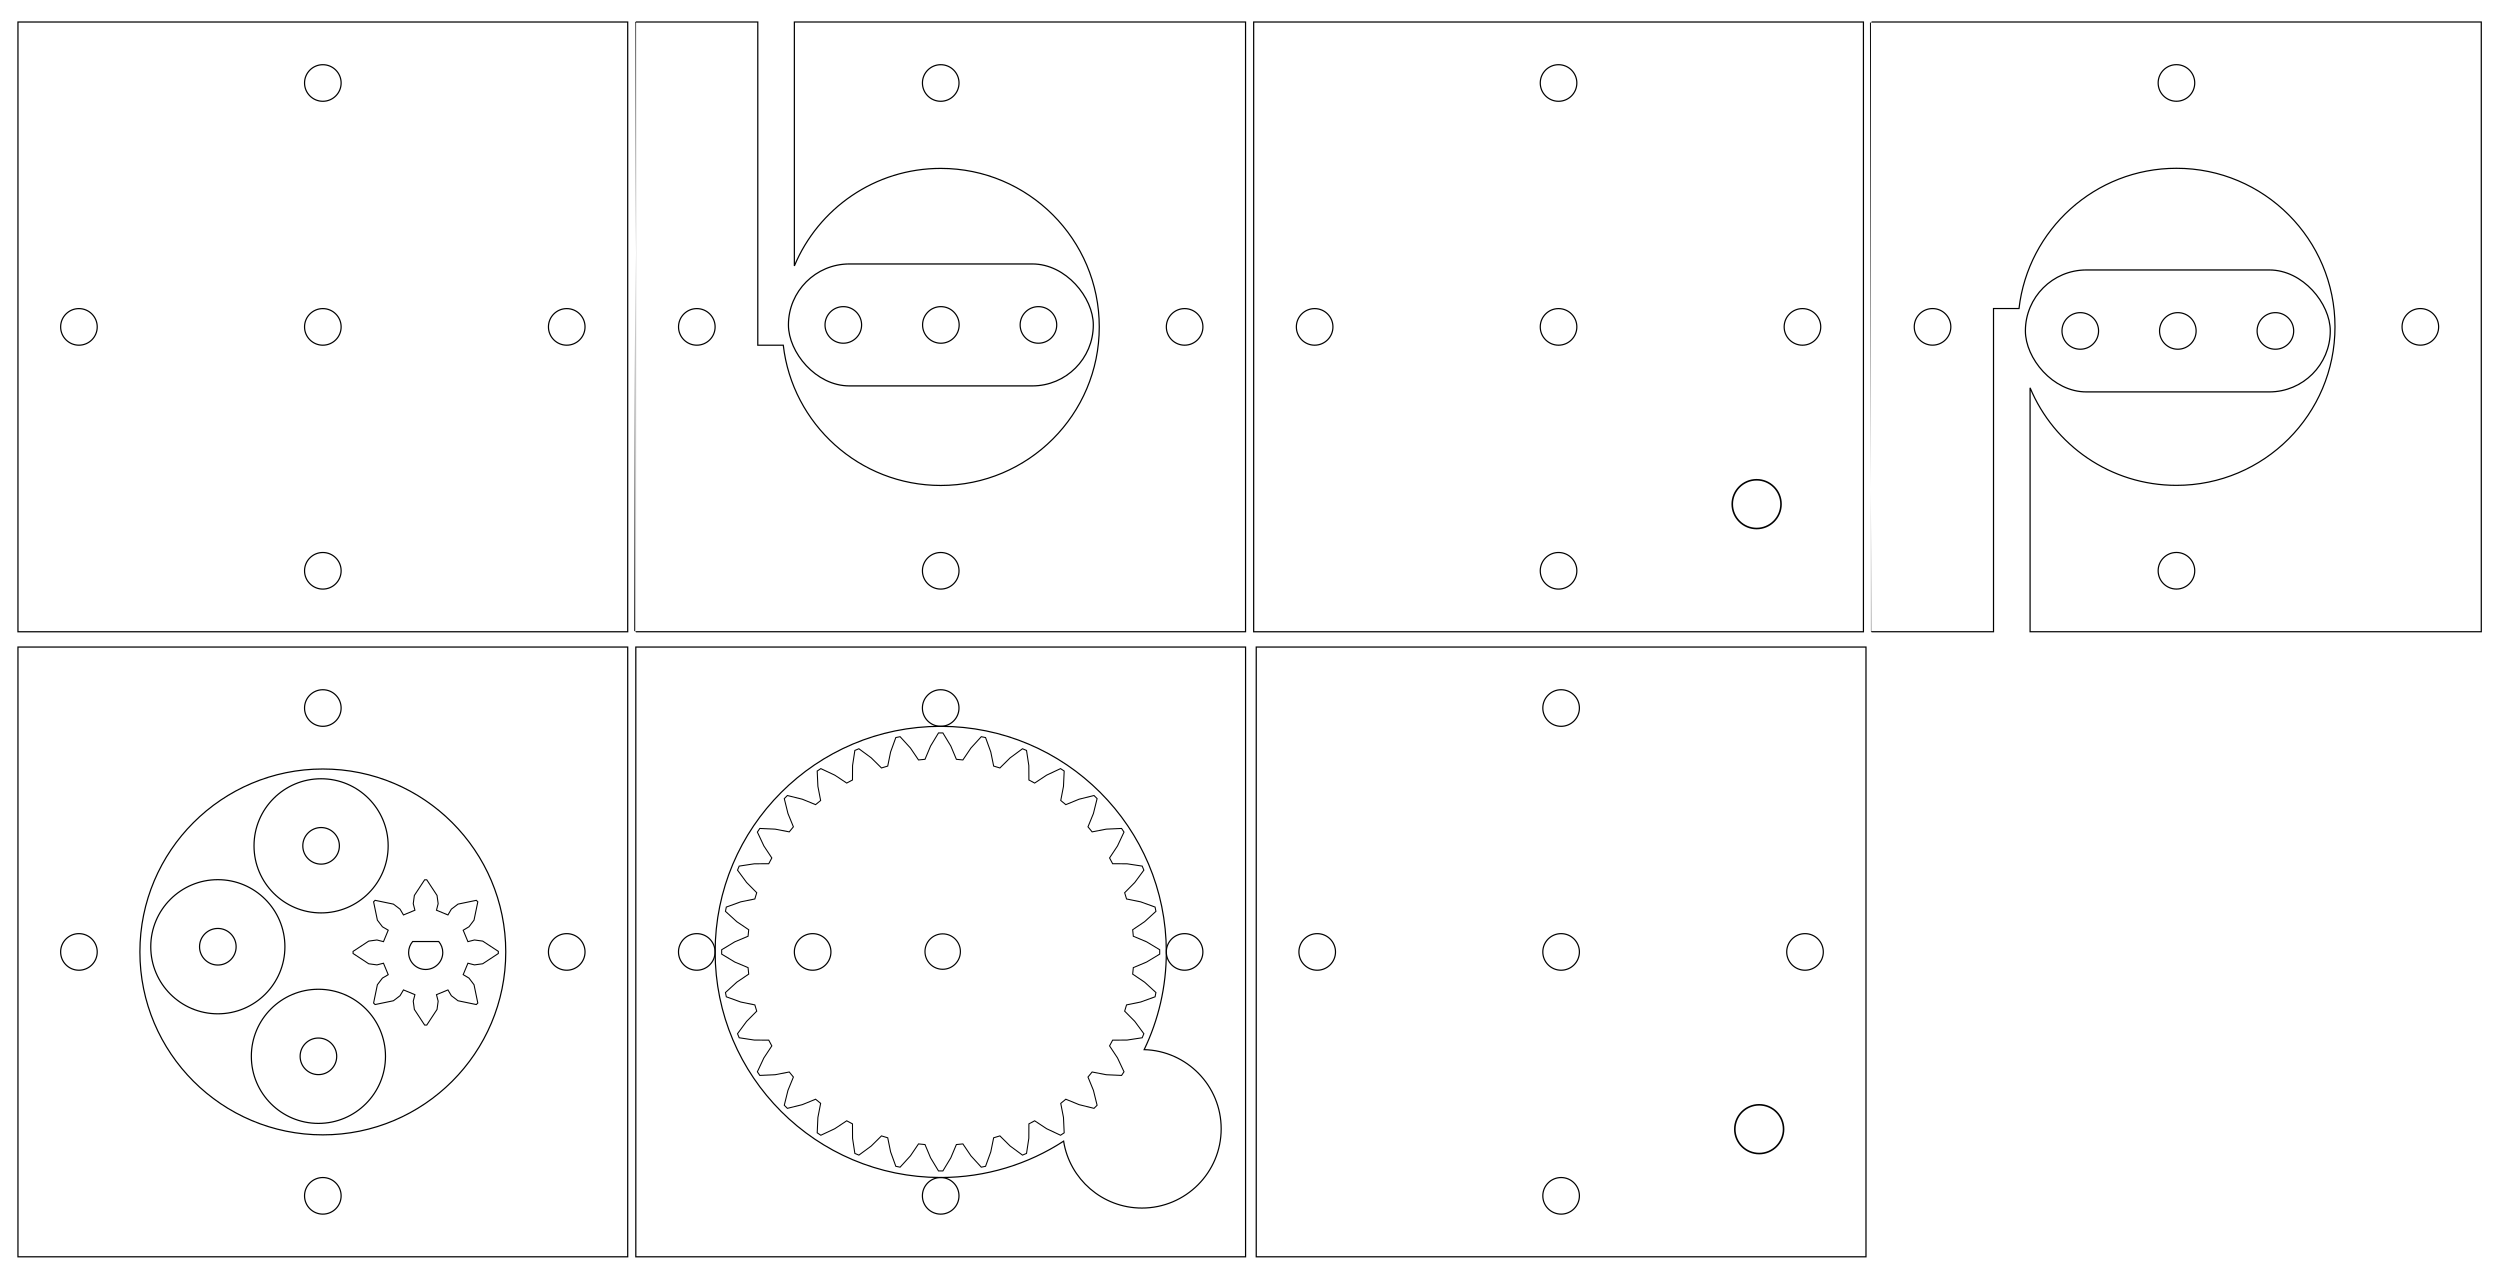 <?xml version="1.0" encoding="UTF-8" standalone="no"?>
<!-- Created with Inkscape (http://www.inkscape.org/) -->

<svg
   xmlns:dc="http://purl.org/dc/elements/1.1/"
   xmlns:cc="http://creativecommons.org/ns#"
   xmlns:rdf="http://www.w3.org/1999/02/22-rdf-syntax-ns#"
   xmlns:svg="http://www.w3.org/2000/svg"
   xmlns="http://www.w3.org/2000/svg"
   xmlns:sodipodi="http://sodipodi.sourceforge.net/DTD/sodipodi-0.dtd"
   xmlns:inkscape="http://www.inkscape.org/namespaces/inkscape"
   sodipodi:docname="peristaltic_pump.svg"
   inkscape:version="0.48.1 r9760"
   version="1.1"
   id="svg5160"
   height="368.504"
   width="726.378">
  <sodipodi:namedview
     id="base"
     pagecolor="#ffffff"
     bordercolor="#666666"
     borderopacity="1.0"
     inkscape:pageopacity="0.0"
     inkscape:pageshadow="2"
     inkscape:zoom="0.70710678"
     inkscape:cx="693.30397"
     inkscape:cy="216.67127"
     inkscape:document-units="mm"
     inkscape:current-layer="svg5160"
     showgrid="false"
     units="mm"
     showguides="false"
     inkscape:guide-bbox="true"
     inkscape:window-width="1680"
     inkscape:window-height="1002"
     inkscape:window-x="0"
     inkscape:window-y="22"
     inkscape:window-maximized="0">
    <sodipodi:guide
       orientation="1,0"
       position="1062.992,924.286"
       id="guide5168" />
    <sodipodi:guide
       orientation="1,0"
       position="1240.158,968.57"
       id="guide5170" />
    <sodipodi:guide
       orientation="0,1"
       position="697.143,1062.992"
       id="guide5172" />
    <sodipodi:guide
       orientation="0,1"
       position="895.714,1240.158"
       id="guide5174" />
    <sodipodi:guide
       orientation="1,0"
       position="1275.591,1204.285"
       id="guide5176" />
    <sodipodi:guide
       orientation="1,0"
       position="1571.457,1167.144"
       id="guide5178" />
    <sodipodi:guide
       orientation="1,0"
       position="1488.189,1167.144"
       id="guide5180" />
    <sodipodi:guide
       orientation="1,0"
       position="1665.354,1188.571"
       id="guide5182" />
    <sodipodi:guide
       orientation="1,0"
       position="1700.787,1128.572"
       id="guide5184" />
    <sodipodi:guide
       orientation="1,0"
       position="1877.953,1114.285"
       id="guide5186" />
    <sodipodi:guide
       orientation="0,1"
       position="1567.143,1204.724"
       id="guide5215" />
    <sodipodi:guide
       orientation="0,1"
       position="1581.429,1098.425"
       id="guide5217" />
    <sodipodi:guide
       orientation="1,0"
       position="1523.622,1175.715"
       id="guide5219" />
    <sodipodi:guide
       orientation="1,0"
       position="1629.921,1168.571"
       id="guide5221" />
    <sodipodi:guide
       orientation="1,0"
       position="1746.85,1152.858"
       id="guide5225" />
    <sodipodi:guide
       orientation="0,1"
       position="1782.857,1197.638"
       id="guide5229" />
    <sodipodi:guide
       orientation="0,1"
       position="1778.571,1109.055"
       id="guide5231" />
    <sodipodi:guide
       orientation="1,0"
       position="1913.386,1332.857"
       id="guide5260" />
    <sodipodi:guide
       orientation="1,0"
       position="2090.551,1319.999"
       id="guide5262" />
    <sodipodi:guide
       orientation="0,1"
       position="1567.143,1275.591"
       id="guide5266" />
    <sodipodi:guide
       orientation="0,1"
       position="1629.921,1314.567"
       id="guide5270" />
    <sodipodi:guide
       orientation="0,1"
       position="1700.787,1346.457"
       id="guide5276" />
    <sodipodi:guide
       orientation="0,1"
       position="1665.354,1381.89"
       id="guide5278" />
    <sodipodi:guide
       orientation="1,0"
       position="1562.598,1314.567"
       id="guide5288" />
    <sodipodi:guide
       orientation="1,0"
       position="1537.795,1337.857"
       id="guide5292" />
    <sodipodi:guide
       orientation="1,0"
       position="1548.425,1348.572"
       id="guide5294" />
    <sodipodi:guide
       orientation="0,1"
       position="1597.143,1289.764"
       id="guide5296" />
    <sodipodi:guide
       orientation="0,1"
       position="1594.643,1300.394"
       id="guide5298" />
    <sodipodi:guide
       orientation="1,0"
       position="1612.205,1368.213"
       id="guide5302" />
    <sodipodi:guide
       orientation="1,0"
       position="1534.252,1346.457"
       id="guide5306" />
    <sodipodi:guide
       orientation="1,0"
       position="1544.882,0"
       id="guide5308" />
    <sodipodi:guide
       orientation="0,1"
       position="1581.071,1369.488"
       id="guide5310" />
    <sodipodi:guide
       orientation="0,1"
       position="1581.071,1358.858"
       id="guide5312" />
    <sodipodi:guide
       orientation="1,0"
       position="1601.575,1381.89"
       id="guide5316" />
    <sodipodi:guide
       orientation="1,0"
       position="1590.945,1395.716"
       id="guide5318" />
    <sodipodi:guide
       orientation="1,0"
       position="1573.228,1406.429"
       id="guide5328" />
    <sodipodi:guide
       orientation="0,1"
       position="1803.929,1105.512"
       id="guide5334" />
    <sodipodi:guide
       orientation="1,0"
       position="1743.307,1143.928"
       id="guide5336" />
    <sodipodi:guide
       orientation="1,0"
       position="1835.433,1175"
       id="guide5338" />
    <sodipodi:guide
       orientation="0,1"
       position="1488.189,1227.756"
       id="guide5348" />
    <sodipodi:guide
       orientation="0,1"
       position="1452.756,1217.126"
       id="guide5350" />
    <sodipodi:guide
       orientation="1,0"
       position="1582.087,1167.144"
       id="guide5352" />
    <sodipodi:guide
       orientation="1,0"
       position="1452.756,1168.572"
       id="guide5354" />
    <sodipodi:guide
       orientation="0,1"
       position="1498.561,1075.394"
       id="guide5358" />
    <sodipodi:guide
       orientation="0,1"
       position="1498.561,1086.024"
       id="guide5360" />
    <sodipodi:guide
       orientation="1,0"
       position="1500.591,1167.144"
       id="guide5364" />
    <sodipodi:guide
       orientation="1,0"
       position="1511.22,1149.049"
       id="guide5366" />
    <sodipodi:guide
       orientation="0,1"
       position="1471.792,1156.535"
       id="guide5368" />
    <sodipodi:guide
       orientation="0,1"
       position="1471.792,1146.614"
       id="guide5370" />
    <sodipodi:guide
       orientation="1,0"
       position="1642.323,1179.858"
       id="guide5374" />
    <sodipodi:guide
       orientation="1,0"
       position="1652.953,1179.858"
       id="guide5376" />
    <sodipodi:guide
       orientation="1,0"
       position="1713.189,1197.638"
       id="guide5382" />
    <sodipodi:guide
       orientation="1,0"
       position="1723.819,1197.638"
       id="guide5384" />
    <sodipodi:guide
       orientation="1,0"
       position="1784.055,1257.135"
       id="guide5388" />
    <sodipodi:guide
       orientation="1,0"
       position="1794.685,1257.135"
       id="guide5390" />
    <sodipodi:guide
       orientation="1,0"
       position="1865.551,1217.126"
       id="guide5396" />
    <sodipodi:guide
       orientation="1,0"
       position="1854.921,1263.196"
       id="guide5398" />
    <sodipodi:guide
       orientation="1,0"
       position="1736.22,1178.848"
       id="guide5402" />
    <sodipodi:guide
       orientation="1,0"
       position="1925.787,1253.599"
       id="guide5415" />
    <sodipodi:guide
       orientation="1,0"
       position="1936.417,1253.599"
       id="guide5417" />
    <sodipodi:guide
       orientation="1,0"
       position="1996.653,1184.403"
       id="guide5419" />
    <sodipodi:guide
       orientation="1,0"
       position="2007.284,1186.93"
       id="guide5421" />
    <sodipodi:guide
       orientation="1,0"
       position="2078.15,1275.591"
       id="guide5423" />
    <sodipodi:guide
       orientation="1,0"
       position="2067.52,1256.125"
       id="guide5425" />
    <sodipodi:guide
       orientation="1,0"
       position="2125.984,1329.36"
       id="guide5439" />
    <sodipodi:guide
       orientation="1,0"
       position="2168.504,1328.857"
       id="guide5441" />
    <sodipodi:guide
       orientation="1,0"
       position="2142.284,1197.638"
       id="guide10043" />
    <sodipodi:guide
       orientation="1,0"
       position="2152.205,1174.287"
       id="guide10045" />
    <sodipodi:guide
       orientation="0,1"
       position="2138.386,1154.764"
       id="guide10047" />
    <sodipodi:guide
       orientation="1,0"
       position="2196.85,1183.929"
       id="guide10065" />
    <sodipodi:guide
       orientation="1,0"
       position="2345.669,1151.575"
       id="guide10067" />
    <sodipodi:guide
       orientation="0,1"
       position="2225.357,1151.575"
       id="guide10073" />
    <sodipodi:guide
       orientation="1,0"
       position="2255.315,1178.213"
       id="guide10075" />
    <sodipodi:guide
       orientation="1,0"
       position="2265.945,1165"
       id="guide10077" />
    <sodipodi:guide
       orientation="0,1"
       position="2272.679,1156.89"
       id="guide10081" />
    <sodipodi:guide
       orientation="0,1"
       position="2282.5,1146.26"
       id="guide10083" />
    <sodipodi:guide
       orientation="1,0"
       position="2374.016,1180.703"
       id="guide10897" />
    <sodipodi:guide
       orientation="1,0"
       position="2551.181,1171.541"
       id="guide10899" />
    <sodipodi:guide
       orientation="1,0"
       position="2397.047,1175.032"
       id="guide10903" />
    <sodipodi:guide
       orientation="1,0"
       position="2528.15,1175.903"
       id="guide10905" />
    <sodipodi:guide
       orientation="1,0"
       position="2386.417,1180.701"
       id="guide10913" />
    <sodipodi:guide
       orientation="1,0"
       position="2538.78,1197.638"
       id="guide10915" />
    <sodipodi:guide
       orientation="1,0"
       position="2457.283,1250.925"
       id="guide10917" />
    <sodipodi:guide
       orientation="1,0"
       position="2467.913,1264.447"
       id="guide10919" />
    <sodipodi:guide
       orientation="0,1"
       position="2564.441,1094.882"
       id="guide10958" />
    <sodipodi:guide
       orientation="1,0"
       position="2515.748,1124.437"
       id="guide10960" />
    <sodipodi:guide
       orientation="0,1"
       position="2558.77,1077.165"
       id="guide10962" />
    <sodipodi:guide
       orientation="0,1"
       position="2564.441,1123.228"
       id="guide10964" />
    <sodipodi:guide
       orientation="1,0"
       position="2544.095,1094.882"
       id="guide10966" />
    <sodipodi:guide
       orientation="1,0"
       position="2498.032,1131.417"
       id="guide10968" />
    <sodipodi:guide
       orientation="1,0"
       position="2526.378,1105.512"
       id="guide10972" />
    <sodipodi:guide
       orientation="1,0"
       position="2586.614,1134.468"
       id="guide10975" />
    <sodipodi:guide
       orientation="1,0"
       position="2763.78,1055.087"
       id="guide10977" />
    <sodipodi:guide
       orientation="1,0"
       position="2599.016,1175.992"
       id="guide10979" />
    <sodipodi:guide
       orientation="1,0"
       position="2609.646,1176.3"
       id="guide10981" />
    <sodipodi:guide
       orientation="1,0"
       position="2669.882,1170.44"
       id="guide10983" />
    <sodipodi:guide
       orientation="1,0"
       position="2680.512,1190.178"
       id="guide10985" />
    <sodipodi:guide
       orientation="1,0"
       position="2751.378,1174.759"
       id="guide10987" />
    <sodipodi:guide
       orientation="1,0"
       position="2740.748,1178.458"
       id="guide10989" />
    <sodipodi:guide
       orientation="1,0"
       position="2740.748,1139.29"
       id="guide11003" />
    <sodipodi:guide
       orientation="1,0"
       position="2726.575,1139.29"
       id="guide11005" />
    <sodipodi:guide
       orientation="0,1"
       position="2704.194,1107.284"
       id="guide11275" />
    <sodipodi:guide
       orientation="0,1"
       position="2704.502,1093.11"
       id="guide11277" />
    <sodipodi:guide
       orientation="1,0"
       position="2218.11,1166.903"
       id="guide11311" />
    <sodipodi:guide
       orientation="1,0"
       position="2228.74,1163.013"
       id="guide11313" />
  </sodipodi:namedview>
  <defs
     id="defs5162" />
  <g
     inkscape:label="Layer 1"
     inkscape:groupmode="layer"
     id="layer1"
     transform="translate(0,-683.859)">
    <g
       id="g11286">
      <rect
         y="-187.795"
         x="2586.614"
         height="177.165"
         width="177.165"
         id="rect10991"
         style="fill:none;stroke:#000000;stroke-width:0.354;stroke-miterlimit:4;stroke-opacity:1;stroke-dasharray:none" />
      <path
         transform="translate(0,308.268)"
         d="m 2680.512,-336.614 a 5.315,5.315 0 1 1 -10.63,0 5.315,5.315 0 1 1 10.63,0 z"
         sodipodi:ry="5.31495"
         sodipodi:rx="5.31495"
         sodipodi:cy="-336.61417"
         sodipodi:cx="2675.1968"
         id="path10993"
         style="fill:none;stroke:#000000;stroke-width:0.354;stroke-miterlimit:4;stroke-opacity:1;stroke-dasharray:none"
         sodipodi:type="arc" />
      <path
         transform="translate(0,308.268)"
         d="m 2609.646,-407.48 a 5.315,5.315 0 1 1 -10.63,0 5.315,5.315 0 1 1 10.63,0 z"
         sodipodi:ry="5.3148999"
         sodipodi:rx="5.3150001"
         sodipodi:cy="-407.48032"
         sodipodi:cx="2604.3308"
         id="path10995"
         style="fill:none;stroke:#000000;stroke-width:0.354;stroke-miterlimit:4;stroke-opacity:1;stroke-dasharray:none"
         sodipodi:type="arc" />
      <path
         transform="translate(0,308.268)"
         d="m 2680.512,-478.346 a 5.315,5.315 0 1 1 -10.63,0 5.315,5.315 0 1 1 10.63,0 z"
         sodipodi:ry="5.31495"
         sodipodi:rx="5.31495"
         sodipodi:cy="-478.34647"
         sodipodi:cx="2675.1968"
         id="path10997"
         style="fill:none;stroke:#000000;stroke-width:0.354;stroke-miterlimit:4;stroke-opacity:1;stroke-dasharray:none"
         sodipodi:type="arc" />
      <path
         transform="translate(0,308.268)"
         d="m 2751.378,-407.48 a 5.315,5.315 0 1 1 -10.63,0 5.315,5.315 0 1 1 10.63,0 z"
         sodipodi:ry="5.3148999"
         sodipodi:rx="5.3150001"
         sodipodi:cy="-407.48032"
         sodipodi:cx="2746.063"
         id="path10999"
         style="fill:none;stroke:#000000;stroke-width:0.354;stroke-miterlimit:4;stroke-opacity:1;stroke-dasharray:none"
         sodipodi:type="arc" />
      <path
         transform="translate(0,308.268)"
         d="m 2680.512,-407.48 a 5.315,5.315 0 1 1 -10.63,0 5.315,5.315 0 1 1 10.63,0 z"
         sodipodi:ry="5.3148999"
         sodipodi:rx="5.31495"
         sodipodi:cy="-407.48032"
         sodipodi:cx="2675.1968"
         id="path11001"
         style="fill:none;stroke:#000000;stroke-width:0.354;stroke-miterlimit:4;stroke-opacity:1;stroke-dasharray:none"
         sodipodi:type="arc" />
      <path
         transform="matrix(1.333,0,0,1.333,-911.22,426.972)"
         d="m 2738.976,-356.102 a 5.315,5.315 0 1 1 -10.63,0 5.315,5.315 0 1 1 10.63,0 z"
         sodipodi:ry="5.31495"
         sodipodi:rx="5.31495"
         sodipodi:cy="-356.10236"
         sodipodi:cx="2733.6614"
         id="path11009"
         style="fill:none;stroke:#000000;stroke-width:0.354;stroke-miterlimit:4;stroke-opacity:1;stroke-dasharray:none"
         sodipodi:type="arc" />
    </g>
    <g
       id="g11103">
      <path
         transform="translate(0,308.268)"
         d="m 1562.598,-550.984 c 0,10.763 -8.725,19.488 -19.488,19.488 -10.763,0 -19.488,-8.725 -19.488,-19.488 0,-10.763 8.725,-19.488 19.488,-19.488 10.763,0 19.488,8.725 19.488,19.488 z"
         sodipodi:ry="19.48815"
         sodipodi:rx="19.488199"
         sodipodi:cy="-550.98425"
         sodipodi:cx="1543.1102"
         id="path5290"
         style="fill:none;stroke:#000000;stroke-width:0.354;stroke-miterlimit:4;stroke-opacity:1;stroke-dasharray:none"
         sodipodi:type="arc" />
      <path
         transform="translate(0,308.268)"
         d="m 1548.425,-550.984 c 0,2.935 -2.38,5.315 -5.315,5.315 -2.935,0 -5.315,-2.38 -5.315,-5.315 0,-2.935 2.38,-5.315 5.315,-5.315 2.935,0 5.315,2.38 5.315,5.315 z"
         sodipodi:ry="5.31495"
         sodipodi:rx="5.31495"
         sodipodi:cy="-550.98425"
         sodipodi:cx="1543.1102"
         id="path5300"
         style="fill:none;stroke:#000000;stroke-width:0.354;stroke-miterlimit:4;stroke-opacity:1;stroke-dasharray:none"
         sodipodi:type="arc" />
    </g>
    <g
       id="g11097">
      <rect
         ry="17.717"
         y="-329.528"
         x="1523.622"
         height="35.433"
         width="88.583"
         id="rect5304"
         style="fill:none;stroke:#000000;stroke-width:0.362;stroke-miterlimit:4;stroke-opacity:1;stroke-dasharray:none" />
      <path
         transform="translate(0,308.268)"
         d="m 1544.882,-620.079 c 0,2.935 -2.38,5.315 -5.315,5.315 -2.935,0 -5.315,-2.38 -5.315,-5.315 0,-2.935 2.38,-5.315 5.315,-5.315 2.935,0 5.315,2.38 5.315,5.315 z"
         sodipodi:ry="5.31495"
         sodipodi:rx="5.31495"
         sodipodi:cy="-620.0788"
         sodipodi:cx="1539.5669"
         id="path5324"
         style="fill:none;stroke:#000000;stroke-width:0.354;stroke-miterlimit:4;stroke-opacity:1;stroke-dasharray:none"
         sodipodi:type="arc" />
      <path
         transform="translate(0,308.268)"
         d="m 1601.575,-620.079 c 0,2.935 -2.38,5.315 -5.315,5.315 -2.935,0 -5.315,-2.38 -5.315,-5.315 0,-2.935 2.38,-5.315 5.315,-5.315 2.935,0 5.315,2.38 5.315,5.315 z"
         sodipodi:ry="5.31495"
         sodipodi:rx="5.31495"
         sodipodi:cy="-620.0788"
         sodipodi:cx="1596.2599"
         id="path5330"
         style="fill:none;stroke:#000000;stroke-width:0.354;stroke-miterlimit:4;stroke-opacity:1;stroke-dasharray:none"
         sodipodi:type="arc" />
      <path
         transform="translate(0,308.268)"
         d="m 1573.228,-620.079 c 0,2.935 -2.38,5.315 -5.315,5.315 -2.935,0 -5.315,-2.38 -5.315,-5.315 0,-2.935 2.38,-5.315 5.315,-5.315 2.935,0 5.315,2.38 5.315,5.315 z"
         sodipodi:ry="5.31495"
         sodipodi:rx="5.3150001"
         sodipodi:cy="-620.0788"
         sodipodi:cx="1567.9135"
         id="path5332"
         style="fill:none;stroke:#000000;stroke-width:0.354;stroke-miterlimit:4;stroke-opacity:1;stroke-dasharray:none"
         sodipodi:type="arc" />
    </g>
    <g
       id="g11045">
      <rect
         transform="translate(0,308.268)"
         y="-496.063"
         x="1488.189"
         height="177.165"
         width="177.165"
         id="rect5190"
         style="fill:none;stroke:#000000;stroke-width:0.354;stroke-miterlimit:4;stroke-opacity:1;stroke-dasharray:none" />
      <path
         transform="translate(0,308.268)"
         d="m 1629.921,-407.48 c 0,29.354 -23.796,53.15 -53.15,53.15 -29.354,0 -53.15,-23.796 -53.15,-53.15 0,-29.354 23.796,-53.15 53.15,-53.15 29.354,0 53.15,23.796 53.15,53.15 z"
         sodipodi:ry="53.149601"
         sodipodi:rx="53.149651"
         sodipodi:cy="-407.48032"
         sodipodi:cx="1576.7716"
         id="path5223"
         style="fill:none;stroke:#000000;stroke-width:0.354;stroke-miterlimit:4;stroke-opacity:1;stroke-dasharray:none"
         sodipodi:type="arc" />
      <path
         transform="translate(0,308.268)"
         d="m 1582.087,-478.346 c 0,2.935 -2.38,5.315 -5.315,5.315 -2.935,0 -5.315,-2.38 -5.315,-5.315 0,-2.935 2.38,-5.315 5.315,-5.315 2.935,0 5.315,2.38 5.315,5.315 z"
         sodipodi:ry="5.31495"
         sodipodi:rx="5.31495"
         sodipodi:cy="-478.34647"
         sodipodi:cx="1576.7716"
         id="path5356"
         style="fill:none;stroke:#000000;stroke-width:0.354;stroke-miterlimit:4;stroke-opacity:1;stroke-dasharray:none"
         sodipodi:type="arc" />
      <path
         transform="translate(0,308.268)"
         d="m 1582.087,-336.614 c 0,2.935 -2.38,5.315 -5.315,5.315 -2.935,0 -5.315,-2.38 -5.315,-5.315 0,-2.935 2.38,-5.315 5.315,-5.315 2.935,0 5.315,2.38 5.315,5.315 z"
         sodipodi:ry="5.31495"
         sodipodi:rx="5.31495"
         sodipodi:cy="-336.61417"
         sodipodi:cx="1576.7716"
         id="path5362"
         style="fill:none;stroke:#000000;stroke-width:0.354;stroke-miterlimit:4;stroke-opacity:1;stroke-dasharray:none"
         sodipodi:type="arc" />
      <path
         transform="translate(0,308.268)"
         d="m 1511.22,-407.48 c 0,2.935 -2.38,5.315 -5.315,5.315 -2.935,0 -5.315,-2.38 -5.315,-5.315 0,-2.935 2.38,-5.315 5.315,-5.315 2.935,0 5.315,2.38 5.315,5.315 z"
         sodipodi:ry="5.31495"
         sodipodi:rx="5.31495"
         sodipodi:cy="-407.48038"
         sodipodi:cx="1505.9055"
         id="path5372"
         style="fill:none;stroke:#000000;stroke-width:0.354;stroke-miterlimit:4;stroke-opacity:1;stroke-dasharray:none"
         sodipodi:type="arc" />
      <path
         transform="translate(0,308.268)"
         d="m 1652.953,-407.48 c 0,2.935 -2.38,5.315 -5.315,5.315 -2.935,0 -5.315,-2.38 -5.315,-5.315 0,-2.935 2.38,-5.315 5.315,-5.315 2.935,0 5.315,2.38 5.315,5.315 z"
         sodipodi:ry="5.31495"
         sodipodi:rx="5.31495"
         sodipodi:cy="-407.48038"
         sodipodi:cx="1647.6378"
         id="path5378"
         style="fill:none;stroke:#000000;stroke-width:0.354;stroke-miterlimit:4;stroke-opacity:1;stroke-dasharray:none"
         sodipodi:type="arc" />
    </g>
    <g
       id="g11053">
      <path
         id="rect5188"
         transform="translate(0,308.268)"
         d="m 1700.781,-496.062 c 0,0 0.01,177.165 0,177.156 l 177.156,0 0,-177.156 -131.094,0 0,70.875 c 6.941,-16.649 23.367,-28.344 42.531,-28.344 25.44,0 46.062,20.623 46.062,46.062 0,25.44 -20.623,46.062 -46.062,46.062 -23.635,0 -43.105,-17.824 -45.75,-40.75 l -7.406,0 0,-93.906 -35.438,0 z"
         style="fill:none;stroke:#000000;stroke-width:0.354;stroke-miterlimit:4;stroke-opacity:1;stroke-dasharray:none"
         inkscape:connector-curvature="0" />
      <path
         transform="translate(0,308.268)"
         d="m 1723.819,-407.48 c 0,2.935 -2.38,5.315 -5.315,5.315 -2.935,0 -5.315,-2.38 -5.315,-5.315 0,-2.935 2.38,-5.315 5.315,-5.315 2.935,0 5.315,2.38 5.315,5.315 z"
         sodipodi:ry="5.31495"
         sodipodi:rx="5.31495"
         sodipodi:cy="-407.48038"
         sodipodi:cx="1718.5039"
         id="path5386"
         style="fill:none;stroke:#000000;stroke-width:0.354;stroke-miterlimit:4;stroke-opacity:1;stroke-dasharray:none"
         sodipodi:type="arc" />
      <path
         transform="translate(0,308.268)"
         d="m 1794.685,-478.346 c 0,2.935 -2.38,5.315 -5.315,5.315 -2.935,0 -5.315,-2.38 -5.315,-5.315 0,-2.935 2.38,-5.315 5.315,-5.315 2.935,0 5.315,2.38 5.315,5.315 z"
         sodipodi:ry="5.31495"
         sodipodi:rx="5.31495"
         sodipodi:cy="-478.34647"
         sodipodi:cx="1789.37"
         id="path5392"
         style="fill:none;stroke:#000000;stroke-width:0.354;stroke-miterlimit:4;stroke-opacity:1;stroke-dasharray:none"
         sodipodi:type="arc" />
      <path
         transform="translate(0,308.268)"
         d="m 1794.685,-336.614 c 0,2.935 -2.38,5.315 -5.315,5.315 -2.935,0 -5.315,-2.38 -5.315,-5.315 0,-2.935 2.38,-5.315 5.315,-5.315 2.935,0 5.315,2.38 5.315,5.315 z"
         sodipodi:ry="5.31495"
         sodipodi:rx="5.31495"
         sodipodi:cy="-336.61417"
         sodipodi:cx="1789.37"
         id="path5394"
         style="fill:none;stroke:#000000;stroke-width:0.354;stroke-miterlimit:4;stroke-opacity:1;stroke-dasharray:none"
         sodipodi:type="arc" />
      <path
         transform="translate(0,308.268)"
         d="m 1865.551,-407.48 c 0,2.935 -2.38,5.315 -5.315,5.315 -2.935,0 -5.315,-2.38 -5.315,-5.315 0,-2.935 2.38,-5.315 5.315,-5.315 2.935,0 5.315,2.38 5.315,5.315 z"
         sodipodi:ry="5.31495"
         sodipodi:rx="5.31495"
         sodipodi:cy="-407.48038"
         sodipodi:cx="1860.2362"
         id="path5400"
         style="fill:none;stroke:#000000;stroke-width:0.354;stroke-miterlimit:4;stroke-opacity:1;stroke-dasharray:none"
         sodipodi:type="arc" />
    </g>
    <g
       id="g11038">
      <path
         inkscape:connector-curvature="0"
         style="fill:none;stroke:#000000;stroke-width:0.354;stroke-miterlimit:4;stroke-opacity:1;stroke-dasharray:none"
         d="m 1275.591,-10.639 c 0,0 0.01,-177.165 0,-177.156 l 177.156,0 0,177.156 -131.094,0 0,-70.875 c 6.941,16.649 23.367,28.344 42.531,28.344 25.44,0 46.062,-20.623 46.062,-46.062 0,-25.44 -20.623,-46.063 -46.062,-46.063 -23.635,0 -43.105,17.824 -45.75,40.75 l -7.406,0 0,93.906 -35.438,0 z"
         id="path10853" />
      <path
         sodipodi:type="arc"
         style="fill:none;stroke:#000000;stroke-width:0.354;stroke-miterlimit:4;stroke-opacity:1;stroke-dasharray:none"
         id="path10855"
         sodipodi:cx="1718.5039"
         sodipodi:cy="-407.48038"
         sodipodi:rx="5.31495"
         sodipodi:ry="5.31495"
         d="m 1723.819,-407.48 c 0,2.935 -2.38,5.315 -5.315,5.315 -2.935,0 -5.315,-2.38 -5.315,-5.315 0,-2.935 2.38,-5.315 5.315,-5.315 2.935,0 5.315,2.38 5.315,5.315 z"
         transform="matrix(1,0,0,-1,-425.191,-506.702)" />
      <path
         sodipodi:type="arc"
         style="fill:none;stroke:#000000;stroke-width:0.354;stroke-miterlimit:4;stroke-opacity:1;stroke-dasharray:none"
         id="path10857"
         sodipodi:cx="1789.37"
         sodipodi:cy="-478.34647"
         sodipodi:rx="5.31495"
         sodipodi:ry="5.31495"
         d="m 1794.685,-478.346 c 0,2.935 -2.38,5.315 -5.315,5.315 -2.935,0 -5.315,-2.38 -5.315,-5.315 0,-2.935 2.38,-5.315 5.315,-5.315 2.935,0 5.315,2.38 5.315,5.315 z"
         transform="matrix(1,0,0,-1,-425.191,-506.702)" />
      <path
         sodipodi:type="arc"
         style="fill:none;stroke:#000000;stroke-width:0.354;stroke-miterlimit:4;stroke-opacity:1;stroke-dasharray:none"
         id="path10859"
         sodipodi:cx="1789.37"
         sodipodi:cy="-336.61417"
         sodipodi:rx="5.31495"
         sodipodi:ry="5.31495"
         d="m 1794.685,-336.614 c 0,2.935 -2.38,5.315 -5.315,5.315 -2.935,0 -5.315,-2.38 -5.315,-5.315 0,-2.935 2.38,-5.315 5.315,-5.315 2.935,0 5.315,2.38 5.315,5.315 z"
         transform="matrix(1,0,0,-1,-425.191,-506.702)" />
      <path
         sodipodi:type="arc"
         style="fill:none;stroke:#000000;stroke-width:0.354;stroke-miterlimit:4;stroke-opacity:1;stroke-dasharray:none"
         id="path10861"
         sodipodi:cx="1860.2362"
         sodipodi:cy="-407.48038"
         sodipodi:rx="5.31495"
         sodipodi:ry="5.31495"
         d="m 1865.551,-407.48 c 0,2.935 -2.38,5.315 -5.315,5.315 -2.935,0 -5.315,-2.38 -5.315,-5.315 0,-2.935 2.38,-5.315 5.315,-5.315 2.935,0 5.315,2.38 5.315,5.315 z"
         transform="matrix(1,0,0,-1,-425.191,-506.702)" />
    </g>
    <g
       id="g11030">
      <rect
         style="fill:none;stroke:#000000;stroke-width:0.354;stroke-miterlimit:4;stroke-opacity:1;stroke-dasharray:none"
         id="rect10885"
         width="177.165"
         height="177.165"
         x="1063.169"
         y="-187.973" />
      <path
         sodipodi:type="arc"
         style="fill:none;stroke:#000000;stroke-width:0.354;stroke-miterlimit:4;stroke-opacity:1;stroke-dasharray:none"
         id="path10887"
         sodipodi:cx="2001.9685"
         sodipodi:cy="-478.34647"
         sodipodi:rx="5.3150001"
         sodipodi:ry="5.31495"
         d="m 2007.284,-478.346 c 0,2.935 -2.38,5.315 -5.315,5.315 -2.935,0 -5.315,-2.38 -5.315,-5.315 0,-2.935 2.38,-5.315 5.315,-5.315 2.935,0 5.315,2.38 5.315,5.315 z"
         transform="translate(-850.216,308.091)" />
      <path
         sodipodi:type="arc"
         style="fill:none;stroke:#000000;stroke-width:0.354;stroke-miterlimit:4;stroke-opacity:1;stroke-dasharray:none"
         id="path10889"
         sodipodi:cx="2001.9685"
         sodipodi:cy="-407.48038"
         sodipodi:rx="5.3150001"
         sodipodi:ry="5.31495"
         d="m 2007.284,-407.48 c 0,2.935 -2.38,5.315 -5.315,5.315 -2.935,0 -5.315,-2.38 -5.315,-5.315 0,-2.935 2.38,-5.315 5.315,-5.315 2.935,0 5.315,2.38 5.315,5.315 z"
         transform="translate(-850.216,308.091)" />
      <path
         sodipodi:type="arc"
         style="fill:none;stroke:#000000;stroke-width:0.354;stroke-miterlimit:4;stroke-opacity:1;stroke-dasharray:none"
         id="path10891"
         sodipodi:cx="1931.1023"
         sodipodi:cy="-407.48038"
         sodipodi:rx="5.31495"
         sodipodi:ry="5.31495"
         d="m 1936.417,-407.48 c 0,2.935 -2.38,5.315 -5.315,5.315 -2.935,0 -5.315,-2.38 -5.315,-5.315 0,-2.935 2.38,-5.315 5.315,-5.315 2.935,0 5.315,2.38 5.315,5.315 z"
         transform="translate(-850.216,308.091)" />
      <path
         sodipodi:type="arc"
         style="fill:none;stroke:#000000;stroke-width:0.354;stroke-miterlimit:4;stroke-opacity:1;stroke-dasharray:none"
         id="path10893"
         sodipodi:cx="2001.9685"
         sodipodi:cy="-336.61417"
         sodipodi:rx="5.3150001"
         sodipodi:ry="5.31495"
         d="m 2007.284,-336.614 c 0,2.935 -2.38,5.315 -5.315,5.315 -2.935,0 -5.315,-2.38 -5.315,-5.315 0,-2.935 2.38,-5.315 5.315,-5.315 2.935,0 5.315,2.38 5.315,5.315 z"
         transform="translate(-850.216,308.091)" />
      <path
         sodipodi:type="arc"
         style="fill:none;stroke:#000000;stroke-width:0.354;stroke-miterlimit:4;stroke-opacity:1;stroke-dasharray:none"
         id="path10895"
         sodipodi:cx="2072.8347"
         sodipodi:cy="-407.48038"
         sodipodi:rx="5.31495"
         sodipodi:ry="5.31495"
         d="m 2078.15,-407.48 c 0,2.935 -2.38,5.315 -5.315,5.315 -2.935,0 -5.315,-2.38 -5.315,-5.315 0,-2.935 2.38,-5.315 5.315,-5.315 2.935,0 5.315,2.38 5.315,5.315 z"
         transform="translate(-850.216,308.091)" />
    </g>
    <g
       id="g11080">
      <rect
         transform="translate(0,308.268)"
         y="-496.063"
         x="2374.016"
         height="177.165"
         width="177.165"
         id="rect10901"
         style="fill:none;stroke:#000000;stroke-width:0.354;stroke-miterlimit:4;stroke-opacity:1;stroke-dasharray:none" />
      <path
         id="path10911"
         transform="translate(0,308.268)"
         d="m 2462.594,-473.031 c -36.203,0 -65.531,29.36 -65.531,65.562 0,36.203 29.328,65.531 65.531,65.531 13.173,0 25.444,-3.875 35.719,-10.562 1.73,11.007 11.257,19.438 22.75,19.438 12.72,0 23.031,-10.311 23.031,-23.031 0,-12.5 -9.959,-22.652 -22.375,-23 4.131,-8.588 6.437,-18.208 6.437,-28.375 0,-36.203 -29.36,-65.562 -65.562,-65.562 z"
         style="fill:none;stroke:#000000;stroke-width:0.35;stroke-miterlimit:4;stroke-opacity:1;stroke-dasharray:none"
         inkscape:connector-curvature="0" />
      <path
         transform="translate(0,308.268)"
         d="m 2467.913,-478.346 c 0,2.935 -2.38,5.315 -5.315,5.315 -2.935,0 -5.315,-2.38 -5.315,-5.315 0,-2.935 2.38,-5.315 5.315,-5.315 2.935,0 5.315,2.38 5.315,5.315 z"
         sodipodi:ry="5.31495"
         sodipodi:rx="5.31495"
         sodipodi:cy="-478.34647"
         sodipodi:cx="2462.5984"
         id="path10921"
         style="fill:none;stroke:#000000;stroke-width:0.354;stroke-miterlimit:4;stroke-opacity:1;stroke-dasharray:none"
         sodipodi:type="arc" />
      <path
         transform="translate(0,308.268)"
         d="m 2467.913,-336.614 c 0,2.935 -2.38,5.315 -5.315,5.315 -2.935,0 -5.315,-2.38 -5.315,-5.315 0,-2.935 2.38,-5.315 5.315,-5.315 2.935,0 5.315,2.38 5.315,5.315 z"
         sodipodi:ry="5.31495"
         sodipodi:rx="5.31495"
         sodipodi:cy="-336.61417"
         sodipodi:cx="2462.5984"
         id="path10923"
         style="fill:none;stroke:#000000;stroke-width:0.354;stroke-miterlimit:4;stroke-opacity:1;stroke-dasharray:none"
         sodipodi:type="arc" />
      <path
         transform="translate(0,308.268)"
         d="m 2397.047,-407.48 c 0,2.935 -2.38,5.315 -5.315,5.315 -2.935,0 -5.315,-2.38 -5.315,-5.315 0,-2.935 2.38,-5.315 5.315,-5.315 2.935,0 5.315,2.38 5.315,5.315 z"
         sodipodi:ry="5.3148999"
         sodipodi:rx="5.31495"
         sodipodi:cy="-407.48032"
         sodipodi:cx="2391.7322"
         id="path10928"
         style="fill:none;stroke:#000000;stroke-width:0.354;stroke-miterlimit:4;stroke-opacity:1;stroke-dasharray:none"
         sodipodi:type="arc" />
      <path
         transform="translate(0,308.268)"
         d="m 2538.78,-407.48 c 0,2.935 -2.38,5.315 -5.315,5.315 -2.935,0 -5.315,-2.38 -5.315,-5.315 0,-2.935 2.38,-5.315 5.315,-5.315 2.935,0 5.315,2.38 5.315,5.315 z"
         sodipodi:ry="5.3148999"
         sodipodi:rx="5.31495"
         sodipodi:cy="-407.48032"
         sodipodi:cx="2533.4646"
         id="path10930"
         style="fill:none;stroke:#000000;stroke-width:0.354;stroke-miterlimit:4;stroke-opacity:1;stroke-dasharray:none"
         sodipodi:type="arc" />
    </g>
    <g
       id="g11107"
       transform="translate(-1479.817,1201.652)">
      <path
         sodipodi:type="arc"
         style="fill:none;stroke:#000000;stroke-width:0.354;stroke-miterlimit:4;stroke-opacity:1;stroke-dasharray:none"
         id="path11109"
         sodipodi:cx="1543.1102"
         sodipodi:cy="-550.98425"
         sodipodi:rx="19.488199"
         sodipodi:ry="19.48815"
         d="m 1562.598,-550.984 c 0,10.763 -8.725,19.488 -19.488,19.488 -10.763,0 -19.488,-8.725 -19.488,-19.488 0,-10.763 8.725,-19.488 19.488,-19.488 10.763,0 19.488,8.725 19.488,19.488 z"
         transform="translate(0,308.268)" />
      <path
         sodipodi:type="arc"
         style="fill:none;stroke:#000000;stroke-width:0.354;stroke-miterlimit:4;stroke-opacity:1;stroke-dasharray:none"
         id="path11111"
         sodipodi:cx="1543.1102"
         sodipodi:cy="-550.98425"
         sodipodi:rx="5.31495"
         sodipodi:ry="5.31495"
         d="m 1548.425,-550.984 c 0,2.935 -2.38,5.315 -5.315,5.315 -2.935,0 -5.315,-2.38 -5.315,-5.315 0,-2.935 2.38,-5.315 5.315,-5.315 2.935,0 5.315,2.38 5.315,5.315 z"
         transform="translate(0,308.268)" />
    </g>
    <g
       id="g11113"
       transform="translate(-935.141,1091.824)">
      <rect
         style="fill:none;stroke:#000000;stroke-width:0.362;stroke-miterlimit:4;stroke-opacity:1;stroke-dasharray:none"
         id="rect11115"
         width="88.583"
         height="35.433"
         x="1523.622"
         y="-329.528"
         ry="17.717" />
      <path
         sodipodi:type="arc"
         style="fill:none;stroke:#000000;stroke-width:0.354;stroke-miterlimit:4;stroke-opacity:1;stroke-dasharray:none"
         id="path11117"
         sodipodi:cx="1539.5669"
         sodipodi:cy="-620.0788"
         sodipodi:rx="5.31495"
         sodipodi:ry="5.31495"
         d="m 1544.882,-620.079 c 0,2.935 -2.38,5.315 -5.315,5.315 -2.935,0 -5.315,-2.38 -5.315,-5.315 0,-2.935 2.38,-5.315 5.315,-5.315 2.935,0 5.315,2.38 5.315,5.315 z"
         transform="translate(0,308.268)" />
      <path
         sodipodi:type="arc"
         style="fill:none;stroke:#000000;stroke-width:0.354;stroke-miterlimit:4;stroke-opacity:1;stroke-dasharray:none"
         id="path11119"
         sodipodi:cx="1596.2599"
         sodipodi:cy="-620.0788"
         sodipodi:rx="5.31495"
         sodipodi:ry="5.31495"
         d="m 1601.575,-620.079 c 0,2.935 -2.38,5.315 -5.315,5.315 -2.935,0 -5.315,-2.38 -5.315,-5.315 0,-2.935 2.38,-5.315 5.315,-5.315 2.935,0 5.315,2.38 5.315,5.315 z"
         transform="translate(0,308.268)" />
      <path
         sodipodi:type="arc"
         style="fill:none;stroke:#000000;stroke-width:0.354;stroke-miterlimit:4;stroke-opacity:1;stroke-dasharray:none"
         id="path11121"
         sodipodi:cx="1567.9135"
         sodipodi:cy="-620.0788"
         sodipodi:rx="5.3150001"
         sodipodi:ry="5.31495"
         d="m 1573.228,-620.079 c 0,2.935 -2.38,5.315 -5.315,5.315 -2.935,0 -5.315,-2.38 -5.315,-5.315 0,-2.935 2.38,-5.315 5.315,-5.315 2.935,0 5.315,2.38 5.315,5.315 z"
         transform="translate(0,308.268)" />
    </g>
    <g
       id="g11123"
       transform="translate(-1482.972,1059.655)">
      <rect
         style="fill:none;stroke:#000000;stroke-width:0.354;stroke-miterlimit:4;stroke-opacity:1;stroke-dasharray:none"
         id="rect11125"
         width="177.165"
         height="177.165"
         x="1488.189"
         y="-496.063"
         transform="translate(0,308.268)" />
      <path
         sodipodi:type="arc"
         style="fill:none;stroke:#000000;stroke-width:0.354;stroke-miterlimit:4;stroke-opacity:1;stroke-dasharray:none"
         id="path11127"
         sodipodi:cx="1576.7716"
         sodipodi:cy="-407.48032"
         sodipodi:rx="53.149651"
         sodipodi:ry="53.149601"
         d="m 1629.921,-407.48 c 0,29.354 -23.796,53.15 -53.15,53.15 -29.354,0 -53.15,-23.796 -53.15,-53.15 0,-29.354 23.796,-53.15 53.15,-53.15 29.354,0 53.15,23.796 53.15,53.15 z"
         transform="translate(0,308.268)" />
      <path
         sodipodi:type="arc"
         style="fill:none;stroke:#000000;stroke-width:0.354;stroke-miterlimit:4;stroke-opacity:1;stroke-dasharray:none"
         id="path11129"
         sodipodi:cx="1576.7716"
         sodipodi:cy="-478.34647"
         sodipodi:rx="5.31495"
         sodipodi:ry="5.31495"
         d="m 1582.087,-478.346 c 0,2.935 -2.38,5.315 -5.315,5.315 -2.935,0 -5.315,-2.38 -5.315,-5.315 0,-2.935 2.38,-5.315 5.315,-5.315 2.935,0 5.315,2.38 5.315,5.315 z"
         transform="translate(0,308.268)" />
      <path
         sodipodi:type="arc"
         style="fill:none;stroke:#000000;stroke-width:0.354;stroke-miterlimit:4;stroke-opacity:1;stroke-dasharray:none"
         id="path11131"
         sodipodi:cx="1576.7716"
         sodipodi:cy="-336.61417"
         sodipodi:rx="5.31495"
         sodipodi:ry="5.31495"
         d="m 1582.087,-336.614 c 0,2.935 -2.38,5.315 -5.315,5.315 -2.935,0 -5.315,-2.38 -5.315,-5.315 0,-2.935 2.38,-5.315 5.315,-5.315 2.935,0 5.315,2.38 5.315,5.315 z"
         transform="translate(0,308.268)" />
      <path
         sodipodi:type="arc"
         style="fill:none;stroke:#000000;stroke-width:0.354;stroke-miterlimit:4;stroke-opacity:1;stroke-dasharray:none"
         id="path11133"
         sodipodi:cx="1505.9055"
         sodipodi:cy="-407.48038"
         sodipodi:rx="5.31495"
         sodipodi:ry="5.31495"
         d="m 1511.22,-407.48 c 0,2.935 -2.38,5.315 -5.315,5.315 -2.935,0 -5.315,-2.38 -5.315,-5.315 0,-2.935 2.38,-5.315 5.315,-5.315 2.935,0 5.315,2.38 5.315,5.315 z"
         transform="translate(0,308.268)" />
      <path
         sodipodi:type="arc"
         style="fill:none;stroke:#000000;stroke-width:0.354;stroke-miterlimit:4;stroke-opacity:1;stroke-dasharray:none"
         id="path11135"
         sodipodi:cx="1647.6378"
         sodipodi:cy="-407.48038"
         sodipodi:rx="5.31495"
         sodipodi:ry="5.31495"
         d="m 1652.953,-407.48 c 0,2.935 -2.38,5.315 -5.315,5.315 -2.935,0 -5.315,-2.38 -5.315,-5.315 0,-2.935 2.38,-5.315 5.315,-5.315 2.935,0 5.315,2.38 5.315,5.315 z"
         transform="translate(0,308.268)" />
    </g>
    <g
       id="g11137"
       transform="translate(-1516.04,878.049)">
      <path
         style="fill:none;stroke:#000000;stroke-width:0.354;stroke-miterlimit:4;stroke-opacity:1;stroke-dasharray:none"
         d="m 1700.781,-496.062 c 0,0 0.01,177.165 0,177.156 l 177.156,0 0,-177.156 -131.094,0 0,70.875 c 6.941,-16.649 23.367,-28.344 42.531,-28.344 25.44,0 46.062,20.623 46.062,46.062 0,25.44 -20.623,46.062 -46.062,46.062 -23.635,0 -43.105,-17.824 -45.75,-40.75 l -7.406,0 0,-93.906 -35.438,0 z"
         transform="translate(0,308.268)"
         id="path11139"
         inkscape:connector-curvature="0" />
      <path
         sodipodi:type="arc"
         style="fill:none;stroke:#000000;stroke-width:0.354;stroke-miterlimit:4;stroke-opacity:1;stroke-dasharray:none"
         id="path11141"
         sodipodi:cx="1718.5039"
         sodipodi:cy="-407.48038"
         sodipodi:rx="5.31495"
         sodipodi:ry="5.31495"
         d="m 1723.819,-407.48 c 0,2.935 -2.38,5.315 -5.315,5.315 -2.935,0 -5.315,-2.38 -5.315,-5.315 0,-2.935 2.38,-5.315 5.315,-5.315 2.935,0 5.315,2.38 5.315,5.315 z"
         transform="translate(0,308.268)" />
      <path
         sodipodi:type="arc"
         style="fill:none;stroke:#000000;stroke-width:0.354;stroke-miterlimit:4;stroke-opacity:1;stroke-dasharray:none"
         id="path11143"
         sodipodi:cx="1789.37"
         sodipodi:cy="-478.34647"
         sodipodi:rx="5.31495"
         sodipodi:ry="5.31495"
         d="m 1794.685,-478.346 c 0,2.935 -2.38,5.315 -5.315,5.315 -2.935,0 -5.315,-2.38 -5.315,-5.315 0,-2.935 2.38,-5.315 5.315,-5.315 2.935,0 5.315,2.38 5.315,5.315 z"
         transform="translate(0,308.268)" />
      <path
         sodipodi:type="arc"
         style="fill:none;stroke:#000000;stroke-width:0.354;stroke-miterlimit:4;stroke-opacity:1;stroke-dasharray:none"
         id="path11145"
         sodipodi:cx="1789.37"
         sodipodi:cy="-336.61417"
         sodipodi:rx="5.31495"
         sodipodi:ry="5.31495"
         d="m 1794.685,-336.614 c 0,2.935 -2.38,5.315 -5.315,5.315 -2.935,0 -5.315,-2.38 -5.315,-5.315 0,-2.935 2.38,-5.315 5.315,-5.315 2.935,0 5.315,2.38 5.315,5.315 z"
         transform="translate(0,308.268)" />
      <path
         sodipodi:type="arc"
         style="fill:none;stroke:#000000;stroke-width:0.354;stroke-miterlimit:4;stroke-opacity:1;stroke-dasharray:none"
         id="path11147"
         sodipodi:cx="1860.2362"
         sodipodi:cy="-407.48038"
         sodipodi:rx="5.31495"
         sodipodi:ry="5.31495"
         d="m 1865.551,-407.48 c 0,2.935 -2.38,5.315 -5.315,5.315 -2.935,0 -5.315,-2.38 -5.315,-5.315 0,-2.935 2.38,-5.315 5.315,-5.315 2.935,0 5.315,2.38 5.315,5.315 z"
         transform="translate(0,308.268)" />
    </g>
    <g
       id="g11163"
       transform="translate(-731.81,878.05)">
      <path
         id="path11165"
         d="m 1275.591,-10.639 c 0,0 0.01,-177.165 0,-177.156 l 177.156,0 0,177.156 -131.094,0 0,-70.875 c 6.941,16.649 23.367,28.344 42.531,28.344 25.44,0 46.062,-20.623 46.062,-46.062 0,-25.44 -20.623,-46.063 -46.062,-46.063 -23.635,0 -43.105,17.824 -45.75,40.75 l -7.406,0 0,93.906 -35.438,0 z"
         style="fill:none;stroke:#000000;stroke-width:0.354;stroke-miterlimit:4;stroke-opacity:1;stroke-dasharray:none"
         inkscape:connector-curvature="0" />
      <path
         transform="matrix(1,0,0,-1,-425.191,-506.702)"
         d="m 1723.819,-407.48 c 0,2.935 -2.38,5.315 -5.315,5.315 -2.935,0 -5.315,-2.38 -5.315,-5.315 0,-2.935 2.38,-5.315 5.315,-5.315 2.935,0 5.315,2.38 5.315,5.315 z"
         sodipodi:ry="5.31495"
         sodipodi:rx="5.31495"
         sodipodi:cy="-407.48038"
         sodipodi:cx="1718.5039"
         id="path11167"
         style="fill:none;stroke:#000000;stroke-width:0.354;stroke-miterlimit:4;stroke-opacity:1;stroke-dasharray:none"
         sodipodi:type="arc" />
      <path
         transform="matrix(1,0,0,-1,-425.191,-506.702)"
         d="m 1794.685,-478.346 c 0,2.935 -2.38,5.315 -5.315,5.315 -2.935,0 -5.315,-2.38 -5.315,-5.315 0,-2.935 2.38,-5.315 5.315,-5.315 2.935,0 5.315,2.38 5.315,5.315 z"
         sodipodi:ry="5.31495"
         sodipodi:rx="5.31495"
         sodipodi:cy="-478.34647"
         sodipodi:cx="1789.37"
         id="path11169"
         style="fill:none;stroke:#000000;stroke-width:0.354;stroke-miterlimit:4;stroke-opacity:1;stroke-dasharray:none"
         sodipodi:type="arc" />
      <path
         transform="matrix(1,0,0,-1,-425.191,-506.702)"
         d="m 1794.685,-336.614 c 0,2.935 -2.38,5.315 -5.315,5.315 -2.935,0 -5.315,-2.38 -5.315,-5.315 0,-2.935 2.38,-5.315 5.315,-5.315 2.935,0 5.315,2.38 5.315,5.315 z"
         sodipodi:ry="5.31495"
         sodipodi:rx="5.31495"
         sodipodi:cy="-336.61417"
         sodipodi:cx="1789.37"
         id="path11171"
         style="fill:none;stroke:#000000;stroke-width:0.354;stroke-miterlimit:4;stroke-opacity:1;stroke-dasharray:none"
         sodipodi:type="arc" />
      <path
         transform="matrix(1,0,0,-1,-425.191,-506.702)"
         d="m 1865.551,-407.48 c 0,2.935 -2.38,5.315 -5.315,5.315 -2.935,0 -5.315,-2.38 -5.315,-5.315 0,-2.935 2.38,-5.315 5.315,-5.315 2.935,0 5.315,2.38 5.315,5.315 z"
         sodipodi:ry="5.31495"
         sodipodi:rx="5.31495"
         sodipodi:cy="-407.48038"
         sodipodi:cx="1860.2362"
         id="path11173"
         style="fill:none;stroke:#000000;stroke-width:0.354;stroke-miterlimit:4;stroke-opacity:1;stroke-dasharray:none"
         sodipodi:type="arc" />
    </g>
    <g
       id="g11175"
       transform="translate(-1057.952,878.227)">
      <rect
         y="-187.973"
         x="1063.169"
         height="177.165"
         width="177.165"
         id="rect11177"
         style="fill:none;stroke:#000000;stroke-width:0.354;stroke-miterlimit:4;stroke-opacity:1;stroke-dasharray:none" />
      <path
         transform="translate(-850.216,308.091)"
         d="m 2007.284,-478.346 c 0,2.935 -2.38,5.315 -5.315,5.315 -2.935,0 -5.315,-2.38 -5.315,-5.315 0,-2.935 2.38,-5.315 5.315,-5.315 2.935,0 5.315,2.38 5.315,5.315 z"
         sodipodi:ry="5.31495"
         sodipodi:rx="5.3150001"
         sodipodi:cy="-478.34647"
         sodipodi:cx="2001.9685"
         id="path11179"
         style="fill:none;stroke:#000000;stroke-width:0.354;stroke-miterlimit:4;stroke-opacity:1;stroke-dasharray:none"
         sodipodi:type="arc" />
      <path
         transform="translate(-850.216,308.091)"
         d="m 2007.284,-407.48 c 0,2.935 -2.38,5.315 -5.315,5.315 -2.935,0 -5.315,-2.38 -5.315,-5.315 0,-2.935 2.38,-5.315 5.315,-5.315 2.935,0 5.315,2.38 5.315,5.315 z"
         sodipodi:ry="5.31495"
         sodipodi:rx="5.3150001"
         sodipodi:cy="-407.48038"
         sodipodi:cx="2001.9685"
         id="path11181"
         style="fill:none;stroke:#000000;stroke-width:0.354;stroke-miterlimit:4;stroke-opacity:1;stroke-dasharray:none"
         sodipodi:type="arc" />
      <path
         transform="translate(-850.216,308.091)"
         d="m 1936.417,-407.48 c 0,2.935 -2.38,5.315 -5.315,5.315 -2.935,0 -5.315,-2.38 -5.315,-5.315 0,-2.935 2.38,-5.315 5.315,-5.315 2.935,0 5.315,2.38 5.315,5.315 z"
         sodipodi:ry="5.31495"
         sodipodi:rx="5.31495"
         sodipodi:cy="-407.48038"
         sodipodi:cx="1931.1023"
         id="path11183"
         style="fill:none;stroke:#000000;stroke-width:0.354;stroke-miterlimit:4;stroke-opacity:1;stroke-dasharray:none"
         sodipodi:type="arc" />
      <path
         transform="translate(-850.216,308.091)"
         d="m 2007.284,-336.614 c 0,2.935 -2.38,5.315 -5.315,5.315 -2.935,0 -5.315,-2.38 -5.315,-5.315 0,-2.935 2.38,-5.315 5.315,-5.315 2.935,0 5.315,2.38 5.315,5.315 z"
         sodipodi:ry="5.31495"
         sodipodi:rx="5.3150001"
         sodipodi:cy="-336.61417"
         sodipodi:cx="2001.9685"
         id="path11185"
         style="fill:none;stroke:#000000;stroke-width:0.354;stroke-miterlimit:4;stroke-opacity:1;stroke-dasharray:none"
         sodipodi:type="arc" />
      <path
         transform="translate(-850.216,308.091)"
         d="m 2078.15,-407.48 c 0,2.935 -2.38,5.315 -5.315,5.315 -2.935,0 -5.315,-2.38 -5.315,-5.315 0,-2.935 2.38,-5.315 5.315,-5.315 2.935,0 5.315,2.38 5.315,5.315 z"
         sodipodi:ry="5.31495"
         sodipodi:rx="5.31495"
         sodipodi:cy="-407.48038"
         sodipodi:cx="2072.8347"
         id="path11187"
         style="fill:none;stroke:#000000;stroke-width:0.354;stroke-miterlimit:4;stroke-opacity:1;stroke-dasharray:none"
         sodipodi:type="arc" />
    </g>
    <g
       id="g11189"
       transform="translate(-2189.279,1059.655)">
      <rect
         style="fill:none;stroke:#000000;stroke-width:0.354;stroke-miterlimit:4;stroke-opacity:1;stroke-dasharray:none"
         id="rect11191"
         width="177.165"
         height="177.165"
         x="2374.016"
         y="-496.063"
         transform="translate(0,308.268)" />
      <path
         style="fill:none;stroke:#000000;stroke-width:0.35;stroke-miterlimit:4;stroke-opacity:1;stroke-dasharray:none"
         d="m 2462.594,-473.031 c -36.203,0 -65.531,29.36 -65.531,65.562 0,36.203 29.328,65.531 65.531,65.531 13.173,0 25.444,-3.875 35.719,-10.562 1.73,11.007 11.257,19.438 22.75,19.438 12.72,0 23.031,-10.311 23.031,-23.031 0,-12.5 -9.959,-22.652 -22.375,-23 4.131,-8.588 6.437,-18.208 6.437,-28.375 0,-36.203 -29.36,-65.562 -65.562,-65.562 z"
         transform="translate(0,308.268)"
         id="path11193"
         inkscape:connector-curvature="0" />
      <path
         sodipodi:type="arc"
         style="fill:none;stroke:#000000;stroke-width:0.354;stroke-miterlimit:4;stroke-opacity:1;stroke-dasharray:none"
         id="path11195"
         sodipodi:cx="2462.5984"
         sodipodi:cy="-478.34647"
         sodipodi:rx="5.31495"
         sodipodi:ry="5.31495"
         d="m 2467.913,-478.346 c 0,2.935 -2.38,5.315 -5.315,5.315 -2.935,0 -5.315,-2.38 -5.315,-5.315 0,-2.935 2.38,-5.315 5.315,-5.315 2.935,0 5.315,2.38 5.315,5.315 z"
         transform="translate(0,308.268)" />
      <path
         sodipodi:type="arc"
         style="fill:none;stroke:#000000;stroke-width:0.354;stroke-miterlimit:4;stroke-opacity:1;stroke-dasharray:none"
         id="path11197"
         sodipodi:cx="2462.5984"
         sodipodi:cy="-336.61417"
         sodipodi:rx="5.31495"
         sodipodi:ry="5.31495"
         d="m 2467.913,-336.614 c 0,2.935 -2.38,5.315 -5.315,5.315 -2.935,0 -5.315,-2.38 -5.315,-5.315 0,-2.935 2.38,-5.315 5.315,-5.315 2.935,0 5.315,2.38 5.315,5.315 z"
         transform="translate(0,308.268)" />
      <path
         sodipodi:type="arc"
         style="fill:none;stroke:#000000;stroke-width:0.354;stroke-miterlimit:4;stroke-opacity:1;stroke-dasharray:none"
         id="path11199"
         sodipodi:cx="2391.7322"
         sodipodi:cy="-407.48032"
         sodipodi:rx="5.31495"
         sodipodi:ry="5.3148999"
         d="m 2397.047,-407.48 c 0,2.935 -2.38,5.315 -5.315,5.315 -2.935,0 -5.315,-2.38 -5.315,-5.315 0,-2.935 2.38,-5.315 5.315,-5.315 2.935,0 5.315,2.38 5.315,5.315 z"
         transform="translate(0,308.268)" />
      <path
         sodipodi:type="arc"
         style="fill:none;stroke:#000000;stroke-width:0.354;stroke-miterlimit:4;stroke-opacity:1;stroke-dasharray:none"
         id="path11201"
         sodipodi:cx="2533.4646"
         sodipodi:cy="-407.48032"
         sodipodi:rx="5.31495"
         sodipodi:ry="5.3148999"
         d="m 2538.78,-407.48 c 0,2.935 -2.38,5.315 -5.315,5.315 -2.935,0 -5.315,-2.38 -5.315,-5.315 0,-2.935 2.38,-5.315 5.315,-5.315 2.935,0 5.315,2.38 5.315,5.315 z"
         transform="translate(0,308.268)" />
    </g>
    <g
       transform="translate(-1294.542,1090.079)"
       id="g11239">
      <rect
         ry="17.717"
         y="-329.528"
         x="1523.622"
         height="35.433"
         width="88.583"
         id="rect11241"
         style="fill:none;stroke:#000000;stroke-width:0.362;stroke-miterlimit:4;stroke-opacity:1;stroke-dasharray:none" />
      <path
         transform="translate(0,308.268)"
         d="m 1544.882,-620.079 c 0,2.935 -2.38,5.315 -5.315,5.315 -2.935,0 -5.315,-2.38 -5.315,-5.315 0,-2.935 2.38,-5.315 5.315,-5.315 2.935,0 5.315,2.38 5.315,5.315 z"
         sodipodi:ry="5.31495"
         sodipodi:rx="5.31495"
         sodipodi:cy="-620.0788"
         sodipodi:cx="1539.5669"
         id="path11243"
         style="fill:none;stroke:#000000;stroke-width:0.354;stroke-miterlimit:4;stroke-opacity:1;stroke-dasharray:none"
         sodipodi:type="arc" />
      <path
         transform="translate(0,308.268)"
         d="m 1601.575,-620.079 c 0,2.935 -2.38,5.315 -5.315,5.315 -2.935,0 -5.315,-2.38 -5.315,-5.315 0,-2.935 2.38,-5.315 5.315,-5.315 2.935,0 5.315,2.38 5.315,5.315 z"
         sodipodi:ry="5.31495"
         sodipodi:rx="5.31495"
         sodipodi:cy="-620.0788"
         sodipodi:cx="1596.2599"
         id="path11245"
         style="fill:none;stroke:#000000;stroke-width:0.354;stroke-miterlimit:4;stroke-opacity:1;stroke-dasharray:none"
         sodipodi:type="arc" />
      <path
         transform="translate(0,308.268)"
         d="m 1573.228,-620.079 c 0,2.935 -2.38,5.315 -5.315,5.315 -2.935,0 -5.315,-2.38 -5.315,-5.315 0,-2.935 2.38,-5.315 5.315,-5.315 2.935,0 5.315,2.38 5.315,5.315 z"
         sodipodi:ry="5.31495"
         sodipodi:rx="5.3150001"
         sodipodi:cy="-620.0788"
         sodipodi:cx="1567.9135"
         id="path11247"
         style="fill:none;stroke:#000000;stroke-width:0.354;stroke-miterlimit:4;stroke-opacity:1;stroke-dasharray:none"
         sodipodi:type="arc" />
    </g>
    <g
       transform="translate(-1449.817,1172.334)"
       id="g11249">
      <path
         transform="translate(0,308.268)"
         d="m 1562.598,-550.984 c 0,10.763 -8.725,19.488 -19.488,19.488 -10.763,0 -19.488,-8.725 -19.488,-19.488 0,-10.763 8.725,-19.488 19.488,-19.488 10.763,0 19.488,8.725 19.488,19.488 z"
         sodipodi:ry="19.48815"
         sodipodi:rx="19.488199"
         sodipodi:cy="-550.98425"
         sodipodi:cx="1543.1102"
         id="path11251"
         style="fill:none;stroke:#000000;stroke-width:0.354;stroke-miterlimit:4;stroke-opacity:1;stroke-dasharray:none"
         sodipodi:type="arc" />
      <path
         transform="translate(0,308.268)"
         d="m 1548.425,-550.984 c 0,2.935 -2.38,5.315 -5.315,5.315 -2.935,0 -5.315,-2.38 -5.315,-5.315 0,-2.935 2.38,-5.315 5.315,-5.315 2.935,0 5.315,2.38 5.315,5.315 z"
         sodipodi:ry="5.31495"
         sodipodi:rx="5.31495"
         sodipodi:cy="-550.98425"
         sodipodi:cx="1543.1102"
         id="path11253"
         style="fill:none;stroke:#000000;stroke-width:0.354;stroke-miterlimit:4;stroke-opacity:1;stroke-dasharray:none"
         sodipodi:type="arc" />
    </g>
    <g
       transform="translate(-1450.594,1233.492)"
       id="g11255">
      <path
         transform="translate(0,308.268)"
         d="m 1562.598,-550.984 c 0,10.763 -8.725,19.488 -19.488,19.488 -10.763,0 -19.488,-8.725 -19.488,-19.488 0,-10.763 8.725,-19.488 19.488,-19.488 10.763,0 19.488,8.725 19.488,19.488 z"
         sodipodi:ry="19.48815"
         sodipodi:rx="19.488199"
         sodipodi:cy="-550.98425"
         sodipodi:cx="1543.1102"
         id="path11257"
         style="fill:none;stroke:#000000;stroke-width:0.354;stroke-miterlimit:4;stroke-opacity:1;stroke-dasharray:none"
         sodipodi:type="arc" />
      <path
         transform="translate(0,308.268)"
         d="m 1548.425,-550.984 c 0,2.935 -2.38,5.315 -5.315,5.315 -2.935,0 -5.315,-2.38 -5.315,-5.315 0,-2.935 2.38,-5.315 5.315,-5.315 2.935,0 5.315,2.38 5.315,5.315 z"
         sodipodi:ry="5.31495"
         sodipodi:rx="5.31495"
         sodipodi:cy="-550.98425"
         sodipodi:cx="1543.1102"
         id="path11259"
         style="fill:none;stroke:#000000;stroke-width:0.354;stroke-miterlimit:4;stroke-opacity:1;stroke-dasharray:none"
         sodipodi:type="arc" />
    </g>
    <g
       id="g11295"
       transform="translate(-673.051,-0.177)">
      <rect
         style="fill:none;stroke:#000000;stroke-width:0.354;stroke-miterlimit:4;stroke-opacity:1;stroke-dasharray:none"
         id="rect11297"
         width="177.165"
         height="177.165"
         x="2586.614"
         y="-187.795" />
      <path
         sodipodi:type="arc"
         style="fill:none;stroke:#000000;stroke-width:0.354;stroke-miterlimit:4;stroke-opacity:1;stroke-dasharray:none"
         id="path11299"
         sodipodi:cx="2675.1968"
         sodipodi:cy="-336.61417"
         sodipodi:rx="5.31495"
         sodipodi:ry="5.31495"
         d="m 2680.512,-336.614 c 0,2.935 -2.38,5.315 -5.315,5.315 -2.935,0 -5.315,-2.38 -5.315,-5.315 0,-2.935 2.38,-5.315 5.315,-5.315 2.935,0 5.315,2.38 5.315,5.315 z"
         transform="translate(0,308.268)" />
      <path
         sodipodi:type="arc"
         style="fill:none;stroke:#000000;stroke-width:0.354;stroke-miterlimit:4;stroke-opacity:1;stroke-dasharray:none"
         id="path11301"
         sodipodi:cx="2604.3308"
         sodipodi:cy="-407.48032"
         sodipodi:rx="5.3150001"
         sodipodi:ry="5.3148999"
         d="m 2609.646,-407.48 c 0,2.935 -2.38,5.315 -5.315,5.315 -2.935,0 -5.315,-2.38 -5.315,-5.315 0,-2.935 2.38,-5.315 5.315,-5.315 2.935,0 5.315,2.38 5.315,5.315 z"
         transform="translate(0,308.268)" />
      <path
         sodipodi:type="arc"
         style="fill:none;stroke:#000000;stroke-width:0.354;stroke-miterlimit:4;stroke-opacity:1;stroke-dasharray:none"
         id="path11303"
         sodipodi:cx="2675.1968"
         sodipodi:cy="-478.34647"
         sodipodi:rx="5.31495"
         sodipodi:ry="5.31495"
         d="m 2680.512,-478.346 c 0,2.935 -2.38,5.315 -5.315,5.315 -2.935,0 -5.315,-2.38 -5.315,-5.315 0,-2.935 2.38,-5.315 5.315,-5.315 2.935,0 5.315,2.38 5.315,5.315 z"
         transform="translate(0,308.268)" />
      <path
         sodipodi:type="arc"
         style="fill:none;stroke:#000000;stroke-width:0.354;stroke-miterlimit:4;stroke-opacity:1;stroke-dasharray:none"
         id="path11305"
         sodipodi:cx="2746.063"
         sodipodi:cy="-407.48032"
         sodipodi:rx="5.3150001"
         sodipodi:ry="5.3148999"
         d="m 2751.378,-407.48 c 0,2.935 -2.38,5.315 -5.315,5.315 -2.935,0 -5.315,-2.38 -5.315,-5.315 0,-2.935 2.38,-5.315 5.315,-5.315 2.935,0 5.315,2.38 5.315,5.315 z"
         transform="translate(0,308.268)" />
      <path
         sodipodi:type="arc"
         style="fill:none;stroke:#000000;stroke-width:0.354;stroke-miterlimit:4;stroke-opacity:1;stroke-dasharray:none"
         id="path11307"
         sodipodi:cx="2675.1968"
         sodipodi:cy="-407.48032"
         sodipodi:rx="5.31495"
         sodipodi:ry="5.3148999"
         d="m 2680.512,-407.48 c 0,2.935 -2.38,5.315 -5.315,5.315 -2.935,0 -5.315,-2.38 -5.315,-5.315 0,-2.935 2.38,-5.315 5.315,-5.315 2.935,0 5.315,2.38 5.315,5.315 z"
         transform="translate(0,308.268)" />
      <path
         sodipodi:type="arc"
         style="fill:none;stroke:#000000;stroke-width:0.354;stroke-miterlimit:4;stroke-opacity:1;stroke-dasharray:none"
         id="path11309"
         sodipodi:cx="2733.6614"
         sodipodi:cy="-356.10236"
         sodipodi:rx="5.31495"
         sodipodi:ry="5.31495"
         d="m 2738.976,-356.102 c 0,2.935 -2.38,5.315 -5.315,5.315 -2.935,0 -5.315,-2.38 -5.315,-5.315 0,-2.935 2.38,-5.315 5.315,-5.315 2.935,0 5.315,2.38 5.315,5.315 z"
         transform="matrix(1.333,0,0,1.333,-911.22,426.972)" />
    </g>
    <g
       transform="translate(-2222.358,878.05)"
       id="g11341">
      <rect
         y="-187.795"
         x="2586.614"
         height="177.165"
         width="177.165"
         id="rect11343"
         style="fill:none;stroke:#000000;stroke-width:0.354;stroke-miterlimit:4;stroke-opacity:1;stroke-dasharray:none" />
      <path
         transform="translate(0,308.268)"
         d="m 2680.512,-336.614 c 0,2.935 -2.38,5.315 -5.315,5.315 -2.935,0 -5.315,-2.38 -5.315,-5.315 0,-2.935 2.38,-5.315 5.315,-5.315 2.935,0 5.315,2.38 5.315,5.315 z"
         sodipodi:ry="5.31495"
         sodipodi:rx="5.31495"
         sodipodi:cy="-336.61417"
         sodipodi:cx="2675.1968"
         id="path11345"
         style="fill:none;stroke:#000000;stroke-width:0.354;stroke-miterlimit:4;stroke-opacity:1;stroke-dasharray:none"
         sodipodi:type="arc" />
      <path
         transform="translate(0,308.268)"
         d="m 2609.646,-407.48 c 0,2.935 -2.38,5.315 -5.315,5.315 -2.935,0 -5.315,-2.38 -5.315,-5.315 0,-2.935 2.38,-5.315 5.315,-5.315 2.935,0 5.315,2.38 5.315,5.315 z"
         sodipodi:ry="5.3148999"
         sodipodi:rx="5.3150001"
         sodipodi:cy="-407.48032"
         sodipodi:cx="2604.3308"
         id="path11347"
         style="fill:none;stroke:#000000;stroke-width:0.354;stroke-miterlimit:4;stroke-opacity:1;stroke-dasharray:none"
         sodipodi:type="arc" />
      <path
         transform="translate(0,308.268)"
         d="m 2680.512,-478.346 c 0,2.935 -2.38,5.315 -5.315,5.315 -2.935,0 -5.315,-2.38 -5.315,-5.315 0,-2.935 2.38,-5.315 5.315,-5.315 2.935,0 5.315,2.38 5.315,5.315 z"
         sodipodi:ry="5.31495"
         sodipodi:rx="5.31495"
         sodipodi:cy="-478.34647"
         sodipodi:cx="2675.1968"
         id="path11349"
         style="fill:none;stroke:#000000;stroke-width:0.354;stroke-miterlimit:4;stroke-opacity:1;stroke-dasharray:none"
         sodipodi:type="arc" />
      <path
         transform="translate(0,308.268)"
         d="m 2751.378,-407.48 c 0,2.935 -2.38,5.315 -5.315,5.315 -2.935,0 -5.315,-2.38 -5.315,-5.315 0,-2.935 2.38,-5.315 5.315,-5.315 2.935,0 5.315,2.38 5.315,5.315 z"
         sodipodi:ry="5.3148999"
         sodipodi:rx="5.3150001"
         sodipodi:cy="-407.48032"
         sodipodi:cx="2746.063"
         id="path11351"
         style="fill:none;stroke:#000000;stroke-width:0.354;stroke-miterlimit:4;stroke-opacity:1;stroke-dasharray:none"
         sodipodi:type="arc" />
      <path
         transform="translate(0,308.268)"
         d="m 2680.512,-407.48 c 0,2.935 -2.38,5.315 -5.315,5.315 -2.935,0 -5.315,-2.38 -5.315,-5.315 0,-2.935 2.38,-5.315 5.315,-5.315 2.935,0 5.315,2.38 5.315,5.315 z"
         sodipodi:ry="5.3148999"
         sodipodi:rx="5.31495"
         sodipodi:cy="-407.48032"
         sodipodi:cx="2675.1968"
         id="path11353"
         style="fill:none;stroke:#000000;stroke-width:0.354;stroke-miterlimit:4;stroke-opacity:1;stroke-dasharray:none"
         sodipodi:type="arc" />
      <path
         transform="matrix(1.333,0,0,1.333,-911.22,426.972)"
         d="m 2738.976,-356.102 c 0,2.935 -2.38,5.315 -5.315,5.315 -2.935,0 -5.315,-2.38 -5.315,-5.315 0,-2.935 2.38,-5.315 5.315,-5.315 2.935,0 5.315,2.38 5.315,5.315 z"
         sodipodi:ry="5.31495"
         sodipodi:rx="5.31495"
         sodipodi:cy="-356.10236"
         sodipodi:cx="2733.6614"
         id="path11355"
         style="fill:none;stroke:#000000;stroke-width:0.354;stroke-miterlimit:4;stroke-opacity:1;stroke-dasharray:none"
         sodipodi:type="arc" />
    </g>
    <g
       id="g11357"
       transform="translate(-2221.615,1059.655)">
      <rect
         style="fill:none;stroke:#000000;stroke-width:0.354;stroke-miterlimit:4;stroke-opacity:1;stroke-dasharray:none"
         id="rect11359"
         width="177.165"
         height="177.165"
         x="2586.614"
         y="-187.795" />
      <path
         sodipodi:type="arc"
         style="fill:none;stroke:#000000;stroke-width:0.354;stroke-miterlimit:4;stroke-opacity:1;stroke-dasharray:none"
         id="path11361"
         sodipodi:cx="2675.1968"
         sodipodi:cy="-336.61417"
         sodipodi:rx="5.31495"
         sodipodi:ry="5.31495"
         d="m 2680.512,-336.614 c 0,2.935 -2.38,5.315 -5.315,5.315 -2.935,0 -5.315,-2.38 -5.315,-5.315 0,-2.935 2.38,-5.315 5.315,-5.315 2.935,0 5.315,2.38 5.315,5.315 z"
         transform="translate(0,308.268)" />
      <path
         sodipodi:type="arc"
         style="fill:none;stroke:#000000;stroke-width:0.354;stroke-miterlimit:4;stroke-opacity:1;stroke-dasharray:none"
         id="path11363"
         sodipodi:cx="2604.3308"
         sodipodi:cy="-407.48032"
         sodipodi:rx="5.3150001"
         sodipodi:ry="5.3148999"
         d="m 2609.646,-407.48 c 0,2.935 -2.38,5.315 -5.315,5.315 -2.935,0 -5.315,-2.38 -5.315,-5.315 0,-2.935 2.38,-5.315 5.315,-5.315 2.935,0 5.315,2.38 5.315,5.315 z"
         transform="translate(0,308.268)" />
      <path
         sodipodi:type="arc"
         style="fill:none;stroke:#000000;stroke-width:0.354;stroke-miterlimit:4;stroke-opacity:1;stroke-dasharray:none"
         id="path11365"
         sodipodi:cx="2675.1968"
         sodipodi:cy="-478.34647"
         sodipodi:rx="5.31495"
         sodipodi:ry="5.31495"
         d="m 2680.512,-478.346 c 0,2.935 -2.38,5.315 -5.315,5.315 -2.935,0 -5.315,-2.38 -5.315,-5.315 0,-2.935 2.38,-5.315 5.315,-5.315 2.935,0 5.315,2.38 5.315,5.315 z"
         transform="translate(0,308.268)" />
      <path
         sodipodi:type="arc"
         style="fill:none;stroke:#000000;stroke-width:0.354;stroke-miterlimit:4;stroke-opacity:1;stroke-dasharray:none"
         id="path11367"
         sodipodi:cx="2746.063"
         sodipodi:cy="-407.48032"
         sodipodi:rx="5.3150001"
         sodipodi:ry="5.3148999"
         d="m 2751.378,-407.48 c 0,2.935 -2.38,5.315 -5.315,5.315 -2.935,0 -5.315,-2.38 -5.315,-5.315 0,-2.935 2.38,-5.315 5.315,-5.315 2.935,0 5.315,2.38 5.315,5.315 z"
         transform="translate(0,308.268)" />
      <path
         sodipodi:type="arc"
         style="fill:none;stroke:#000000;stroke-width:0.354;stroke-miterlimit:4;stroke-opacity:1;stroke-dasharray:none"
         id="path11369"
         sodipodi:cx="2675.1968"
         sodipodi:cy="-407.48032"
         sodipodi:rx="5.31495"
         sodipodi:ry="5.3148999"
         d="m 2680.512,-407.48 c 0,2.935 -2.38,5.315 -5.315,5.315 -2.935,0 -5.315,-2.38 -5.315,-5.315 0,-2.935 2.38,-5.315 5.315,-5.315 2.935,0 5.315,2.38 5.315,5.315 z"
         transform="translate(0,308.268)" />
      <path
         sodipodi:type="arc"
         style="fill:none;stroke:#000000;stroke-width:0.354;stroke-miterlimit:4;stroke-opacity:1;stroke-dasharray:none"
         id="path11371"
         sodipodi:cx="2733.6614"
         sodipodi:cy="-356.10236"
         sodipodi:rx="5.31495"
         sodipodi:ry="5.31495"
         d="m 2738.976,-356.102 c 0,2.935 -2.38,5.315 -5.315,5.315 -2.935,0 -5.315,-2.38 -5.315,-5.315 0,-2.935 2.38,-5.315 5.315,-5.315 2.935,0 5.315,2.38 5.315,5.315 z"
         transform="matrix(1.333,0,0,1.333,-911.22,426.972)" />
    </g>
  </g>
  <g
     id="g11068"
     transform="translate(0,-375.591)">
    <g
       id="g10937">
      <g
         style="stroke-width:0.234;stroke-miterlimit:4;stroke-dasharray:none"
         inkscape:label="Gear8"
         transform="matrix(1.326,0,0,1.326,2147.244,-407.48)"
         id="g9734">
        <path
           inkscape:connector-curvature="0"
           style="fill:none;stroke:#000000;stroke-width:0.234;stroke-miterlimit:4;stroke-dasharray:none"
           d="m 9.252,-2.363 1.432,-0.366 1.804,0.245 3.426,2.251 0,0.466 -3.426,2.251 -1.804,0.245 -1.432,-0.366 -1.038,2.508 1.27,0.754 1.103,1.449 0.831,4.014 -0.33,0.33 L 7.074,10.587 5.625,9.484 4.871,8.214 2.363,9.252 l 0.366,1.432 -0.245,1.804 -2.251,3.426 -0.466,0 -2.251,-3.426 -0.245,-1.804 0.366,-1.432 -2.508,-1.038 -0.754,1.27 -1.449,1.103 -4.014,0.831 -0.33,-0.33 0.831,-4.014 1.103,-1.449 1.27,-0.754 -1.038,-2.508 -1.432,0.366 -1.804,-0.245 -3.426,-2.251 0,-0.466 3.426,-2.251 1.804,-0.245 1.432,0.366 1.038,-2.508 -1.27,-0.754 -1.103,-1.449 -0.831,-4.014 0.33,-0.33 4.014,0.831 1.449,1.103 0.754,1.27 2.508,-1.038 -0.366,-1.432 0.245,-1.804 2.251,-3.426 0.466,0 2.251,3.426 0.245,1.804 -0.366,1.432 2.508,1.038 0.754,-1.27 1.449,-1.103 4.014,-0.831 0.33,0.33 -0.831,4.014 -1.103,1.449 -1.27,0.754 z"
           id="path9736" />
      </g>
      <path
         style="fill:none;stroke:#000000;stroke-width:0.348;stroke-miterlimit:4;stroke-opacity:1;stroke-dasharray:none"
         d="m 2143.458,-410.656 c -0.724,0.862 -1.176,1.973 -1.176,3.188 0,2.74 2.208,4.938 4.947,4.938 2.739,0 4.977,-2.198 4.977,-4.938 0,-1.214 -0.453,-2.325 -1.176,-3.188 l -7.571,0 z"
         id="path10866"
         inkscape:connector-curvature="0" />
    </g>
  </g>
  <g
     id="g11325">
    <path
       d="m 2228.74,-783.071 a 5.315,5.315 0 1 1 -10.63,0 5.315,5.315 0 1 1 10.63,0 z"
       sodipodi:ry="5.3148999"
       sodipodi:rx="5.3150001"
       sodipodi:cy="-783.07086"
       sodipodi:cx="2223.4253"
       id="path11315"
       style="fill:none;stroke:#000000;stroke-width:0.354;stroke-miterlimit:4;stroke-opacity:1;stroke-dasharray:none"
       sodipodi:type="arc" />
    <g
       style="stroke-width:0.26;stroke-miterlimit:4;stroke-dasharray:none"
       inkscape:label="Gear32"
       transform="matrix(1.176,0,0,1.176,2260.63,-783.071)"
       id="g9940">
      <path
         inkscape:connector-curvature="0"
         style="fill:none;stroke:#000000;stroke-width:0.26;stroke-miterlimit:4;stroke-dasharray:none"
         d="m 47.589,-3.876 3.279,1.377 3.242,1.959 0,1.08 -3.242,1.959 -3.279,1.377 -0.158,1.606 2.947,1.991 2.798,2.554 -0.211,1.059 -3.562,1.289 -3.485,0.711 -0.468,1.544 2.502,2.528 2.246,3.05 -0.414,0.998 -3.744,0.569 -3.557,0.018 -0.761,1.423 1.962,2.967 1.607,3.43 -0.6,0.898 -3.784,-0.172 -3.492,-0.677 -1.024,1.248 1.345,3.292 0.908,3.678 -0.764,0.764 -3.678,-0.908 -3.292,-1.345 -1.248,1.024 0.677,3.492 0.172,3.784 -0.898,0.6 -3.43,-1.607 -2.967,-1.962 -1.423,0.761 -0.018,3.557 -0.569,3.744 -0.998,0.414 -3.05,-2.246 -2.528,-2.502 -1.544,0.468 -0.711,3.485 -1.289,3.562 -1.059,0.211 -2.554,-2.798 -1.991,-2.947 -1.606,0.158 -1.377,3.279 -1.959,3.242 -1.08,0 -1.959,-3.242 -1.377,-3.279 -1.606,-0.158 -1.991,2.947 -2.554,2.798 -1.059,-0.211 -1.289,-3.562 -0.711,-3.485 -1.544,-0.468 -2.528,2.502 -3.05,2.246 -0.998,-0.414 -0.569,-3.744 -0.018,-3.557 -1.423,-0.761 -2.967,1.962 -3.43,1.607 -0.898,-0.6 0.172,-3.784 0.677,-3.492 -1.248,-1.024 -3.292,1.345 -3.678,0.908 -0.764,-0.764 0.908,-3.678 1.345,-3.292 -1.024,-1.248 -3.492,0.677 -3.784,0.172 -0.6,-0.898 1.607,-3.43 1.962,-2.967 -0.761,-1.423 -3.557,-0.018 -3.744,-0.569 -0.414,-0.998 2.246,-3.05 2.502,-2.528 -0.468,-1.544 -3.485,-0.711 -3.562,-1.289 -0.211,-1.059 2.798,-2.554 2.947,-1.991 -0.158,-1.606 -3.279,-1.377 -3.242,-1.959 0,-1.08 3.242,-1.959 3.279,-1.377 0.158,-1.606 -2.947,-1.991 -2.798,-2.554 0.211,-1.059 3.562,-1.289 3.485,-0.711 0.468,-1.544 -2.502,-2.528 -2.246,-3.05 0.414,-0.998 3.744,-0.569 3.557,-0.018 0.761,-1.423 -1.962,-2.967 -1.607,-3.43 0.6,-0.898 3.784,0.172 3.492,0.677 1.024,-1.248 -1.345,-3.292 -0.908,-3.678 0.764,-0.764 3.678,0.908 3.292,1.345 1.248,-1.024 -0.677,-3.492 -0.172,-3.784 0.898,-0.6 3.43,1.607 2.967,1.962 1.423,-0.761 0.018,-3.557 0.569,-3.744 0.998,-0.414 3.05,2.246 2.528,2.502 1.544,-0.468 0.711,-3.485 1.289,-3.562 1.059,-0.211 2.554,2.798 1.991,2.947 1.606,-0.158 1.377,-3.279 1.959,-3.242 1.08,0 1.959,3.242 1.377,3.279 1.606,0.158 1.991,-2.947 2.554,-2.798 1.059,0.211 1.289,3.562 0.711,3.485 1.544,0.468 2.528,-2.502 3.05,-2.246 0.998,0.414 0.569,3.744 0.018,3.557 1.423,0.761 2.967,-1.962 3.43,-1.607 0.898,0.6 -0.172,3.784 -0.677,3.492 1.248,1.024 3.292,-1.345 3.678,-0.908 0.764,0.764 -0.908,3.678 -1.345,3.292 1.024,1.248 3.492,-0.677 3.784,-0.172 0.6,0.898 -1.607,3.43 -1.962,2.967 0.761,1.423 3.557,0.018 3.744,0.569 0.414,0.998 -2.246,3.05 -2.502,2.528 0.468,1.544 3.485,0.711 3.562,1.289 0.211,1.059 -2.798,2.554 -2.947,1.991 z"
         id="path9942" />
    </g>
    <path
       transform="matrix(0.968,0,0,0.968,69.49,-388.735)"
       d="m 2269.488,-407.48 a 5.315,5.315 0 1 1 -10.63,0 5.315,5.315 0 1 1 10.63,0 z"
       sodipodi:ry="5.3148999"
       sodipodi:rx="5.31495"
       sodipodi:cy="-407.48032"
       sodipodi:cx="2264.1733"
       id="path10871"
       style="fill:none;stroke:#000000;stroke-width:0.354;stroke-miterlimit:4;stroke-opacity:1;stroke-dasharray:none"
       sodipodi:type="arc" />
  </g>
  <g
     id="g11219"
     transform="translate(-2023.557,684.212)">
    <g
       id="g11221">
      <g
         id="g11223"
         transform="matrix(1.326,0,0,1.326,2147.244,-407.48)"
         inkscape:label="Gear8"
         style="stroke-width:0.234;stroke-miterlimit:4;stroke-dasharray:none">
        <path
           id="path11225"
           d="m 9.252,-2.363 1.432,-0.366 1.804,0.245 3.426,2.251 0,0.466 -3.426,2.251 -1.804,0.245 -1.432,-0.366 -1.038,2.508 1.27,0.754 1.103,1.449 0.831,4.014 -0.33,0.33 L 7.074,10.587 5.625,9.484 4.871,8.214 2.363,9.252 l 0.366,1.432 -0.245,1.804 -2.251,3.426 -0.466,0 -2.251,-3.426 -0.245,-1.804 0.366,-1.432 -2.508,-1.038 -0.754,1.27 -1.449,1.103 -4.014,0.831 -0.33,-0.33 0.831,-4.014 1.103,-1.449 1.27,-0.754 -1.038,-2.508 -1.432,0.366 -1.804,-0.245 -3.426,-2.251 0,-0.466 3.426,-2.251 1.804,-0.245 1.432,0.366 1.038,-2.508 -1.27,-0.754 -1.103,-1.449 -0.831,-4.014 0.33,-0.33 4.014,0.831 1.449,1.103 0.754,1.27 2.508,-1.038 -0.366,-1.432 0.245,-1.804 2.251,-3.426 0.466,0 2.251,3.426 0.245,1.804 -0.366,1.432 2.508,1.038 0.754,-1.27 1.449,-1.103 4.014,-0.831 0.33,0.33 -0.831,4.014 -1.103,1.449 -1.27,0.754 z"
           style="fill:none;stroke:#000000;stroke-width:0.234;stroke-miterlimit:4;stroke-dasharray:none"
           inkscape:connector-curvature="0" />
      </g>
      <path
         inkscape:connector-curvature="0"
         id="path11227"
         d="m 2143.458,-410.656 c -0.724,0.862 -1.176,1.973 -1.176,3.188 0,2.74 2.208,4.938 4.947,4.938 2.739,0 4.977,-2.198 4.977,-4.938 0,-1.214 -0.453,-2.325 -1.176,-3.188 l -7.571,0 z"
         style="fill:none;stroke:#000000;stroke-width:0.348;stroke-miterlimit:4;stroke-opacity:1;stroke-dasharray:none" />
    </g>
  </g>
  <g
     id="g11331"
     transform="translate(-1987.31,1059.655)">
    <path
       sodipodi:type="arc"
       style="fill:none;stroke:#000000;stroke-width:0.354;stroke-miterlimit:4;stroke-opacity:1;stroke-dasharray:none"
       id="path11333"
       sodipodi:cx="2223.4253"
       sodipodi:cy="-783.07086"
       sodipodi:rx="5.3150001"
       sodipodi:ry="5.3148999"
       d="m 2228.74,-783.071 c 0,2.935 -2.38,5.315 -5.315,5.315 -2.935,0 -5.315,-2.38 -5.315,-5.315 0,-2.935 2.38,-5.315 5.315,-5.315 2.935,0 5.315,2.38 5.315,5.315 z" />
    <g
       id="g11335"
       transform="matrix(1.176,0,0,1.176,2260.63,-783.071)"
       inkscape:label="Gear32"
       style="stroke-width:0.26;stroke-miterlimit:4;stroke-dasharray:none">
      <path
         id="path11337"
         d="m 47.589,-3.876 3.279,1.377 3.242,1.959 0,1.08 -3.242,1.959 -3.279,1.377 -0.158,1.606 2.947,1.991 2.798,2.554 -0.211,1.059 -3.562,1.289 -3.485,0.711 -0.468,1.544 2.502,2.528 2.246,3.05 -0.414,0.998 -3.744,0.569 -3.557,0.018 -0.761,1.423 1.962,2.967 1.607,3.43 -0.6,0.898 -3.784,-0.172 -3.492,-0.677 -1.024,1.248 1.345,3.292 0.908,3.678 -0.764,0.764 -3.678,-0.908 -3.292,-1.345 -1.248,1.024 0.677,3.492 0.172,3.784 -0.898,0.6 -3.43,-1.607 -2.967,-1.962 -1.423,0.761 -0.018,3.557 -0.569,3.744 -0.998,0.414 -3.05,-2.246 -2.528,-2.502 -1.544,0.468 -0.711,3.485 -1.289,3.562 -1.059,0.211 -2.554,-2.798 -1.991,-2.947 -1.606,0.158 -1.377,3.279 -1.959,3.242 -1.08,0 -1.959,-3.242 -1.377,-3.279 -1.606,-0.158 -1.991,2.947 -2.554,2.798 -1.059,-0.211 -1.289,-3.562 -0.711,-3.485 -1.544,-0.468 -2.528,2.502 -3.05,2.246 -0.998,-0.414 -0.569,-3.744 -0.018,-3.557 -1.423,-0.761 -2.967,1.962 -3.43,1.607 -0.898,-0.6 0.172,-3.784 0.677,-3.492 -1.248,-1.024 -3.292,1.345 -3.678,0.908 -0.764,-0.764 0.908,-3.678 1.345,-3.292 -1.024,-1.248 -3.492,0.677 -3.784,0.172 -0.6,-0.898 1.607,-3.43 1.962,-2.967 -0.761,-1.423 -3.557,-0.018 -3.744,-0.569 -0.414,-0.998 2.246,-3.05 2.502,-2.528 -0.468,-1.544 -3.485,-0.711 -3.562,-1.289 -0.211,-1.059 2.798,-2.554 2.947,-1.991 -0.158,-1.606 -3.279,-1.377 -3.242,-1.959 0,-1.08 3.242,-1.959 3.279,-1.377 0.158,-1.606 -2.947,-1.991 -2.798,-2.554 0.211,-1.059 3.562,-1.289 3.485,-0.711 0.468,-1.544 -2.502,-2.528 -2.246,-3.05 0.414,-0.998 3.744,-0.569 3.557,-0.018 0.761,-1.423 -1.962,-2.967 -1.607,-3.43 0.6,-0.898 3.784,0.172 3.492,0.677 1.024,-1.248 -1.345,-3.292 -0.908,-3.678 0.764,-0.764 3.678,0.908 3.292,1.345 1.248,-1.024 -0.677,-3.492 -0.172,-3.784 0.898,-0.6 3.43,1.607 2.967,1.962 1.423,-0.761 0.018,-3.557 0.569,-3.744 0.998,-0.414 3.05,2.246 2.528,2.502 1.544,-0.468 0.711,-3.485 1.289,-3.562 1.059,-0.211 2.554,2.798 1.991,2.947 1.606,-0.158 1.377,-3.279 1.959,-3.242 1.08,0 1.959,3.242 1.377,3.279 1.606,0.158 1.991,-2.947 2.554,-2.798 1.059,0.211 1.289,3.562 0.711,3.485 1.544,0.468 2.528,-2.502 3.05,-2.246 0.998,0.414 0.569,3.744 0.018,3.557 1.423,0.761 2.967,-1.962 3.43,-1.607 0.898,0.6 -0.172,3.784 -0.677,3.492 1.248,1.024 3.292,-1.345 3.678,-0.908 0.764,0.764 -0.908,3.678 -1.345,3.292 1.024,1.248 3.492,-0.677 3.784,-0.172 0.6,0.898 -1.607,3.43 -1.962,2.967 0.761,1.423 3.557,0.018 3.744,0.569 0.414,0.998 -2.246,3.05 -2.502,2.528 0.468,1.544 3.485,0.711 3.562,1.289 0.211,1.059 -2.798,2.554 -2.947,1.991 z"
         style="fill:none;stroke:#000000;stroke-width:0.26;stroke-miterlimit:4;stroke-dasharray:none"
         inkscape:connector-curvature="0" />
    </g>
    <path
       sodipodi:type="arc"
       style="fill:none;stroke:#000000;stroke-width:0.354;stroke-miterlimit:4;stroke-opacity:1;stroke-dasharray:none"
       id="path11339"
       sodipodi:cx="2264.1733"
       sodipodi:cy="-407.48032"
       sodipodi:rx="5.31495"
       sodipodi:ry="5.3148999"
       d="m 2269.488,-407.48 c 0,2.935 -2.38,5.315 -5.315,5.315 -2.935,0 -5.315,-2.38 -5.315,-5.315 0,-2.935 2.38,-5.315 5.315,-5.315 2.935,0 5.315,2.38 5.315,5.315 z"
       transform="matrix(0.968,0,0,0.968,69.49,-388.735)" />
  </g>
</svg>
